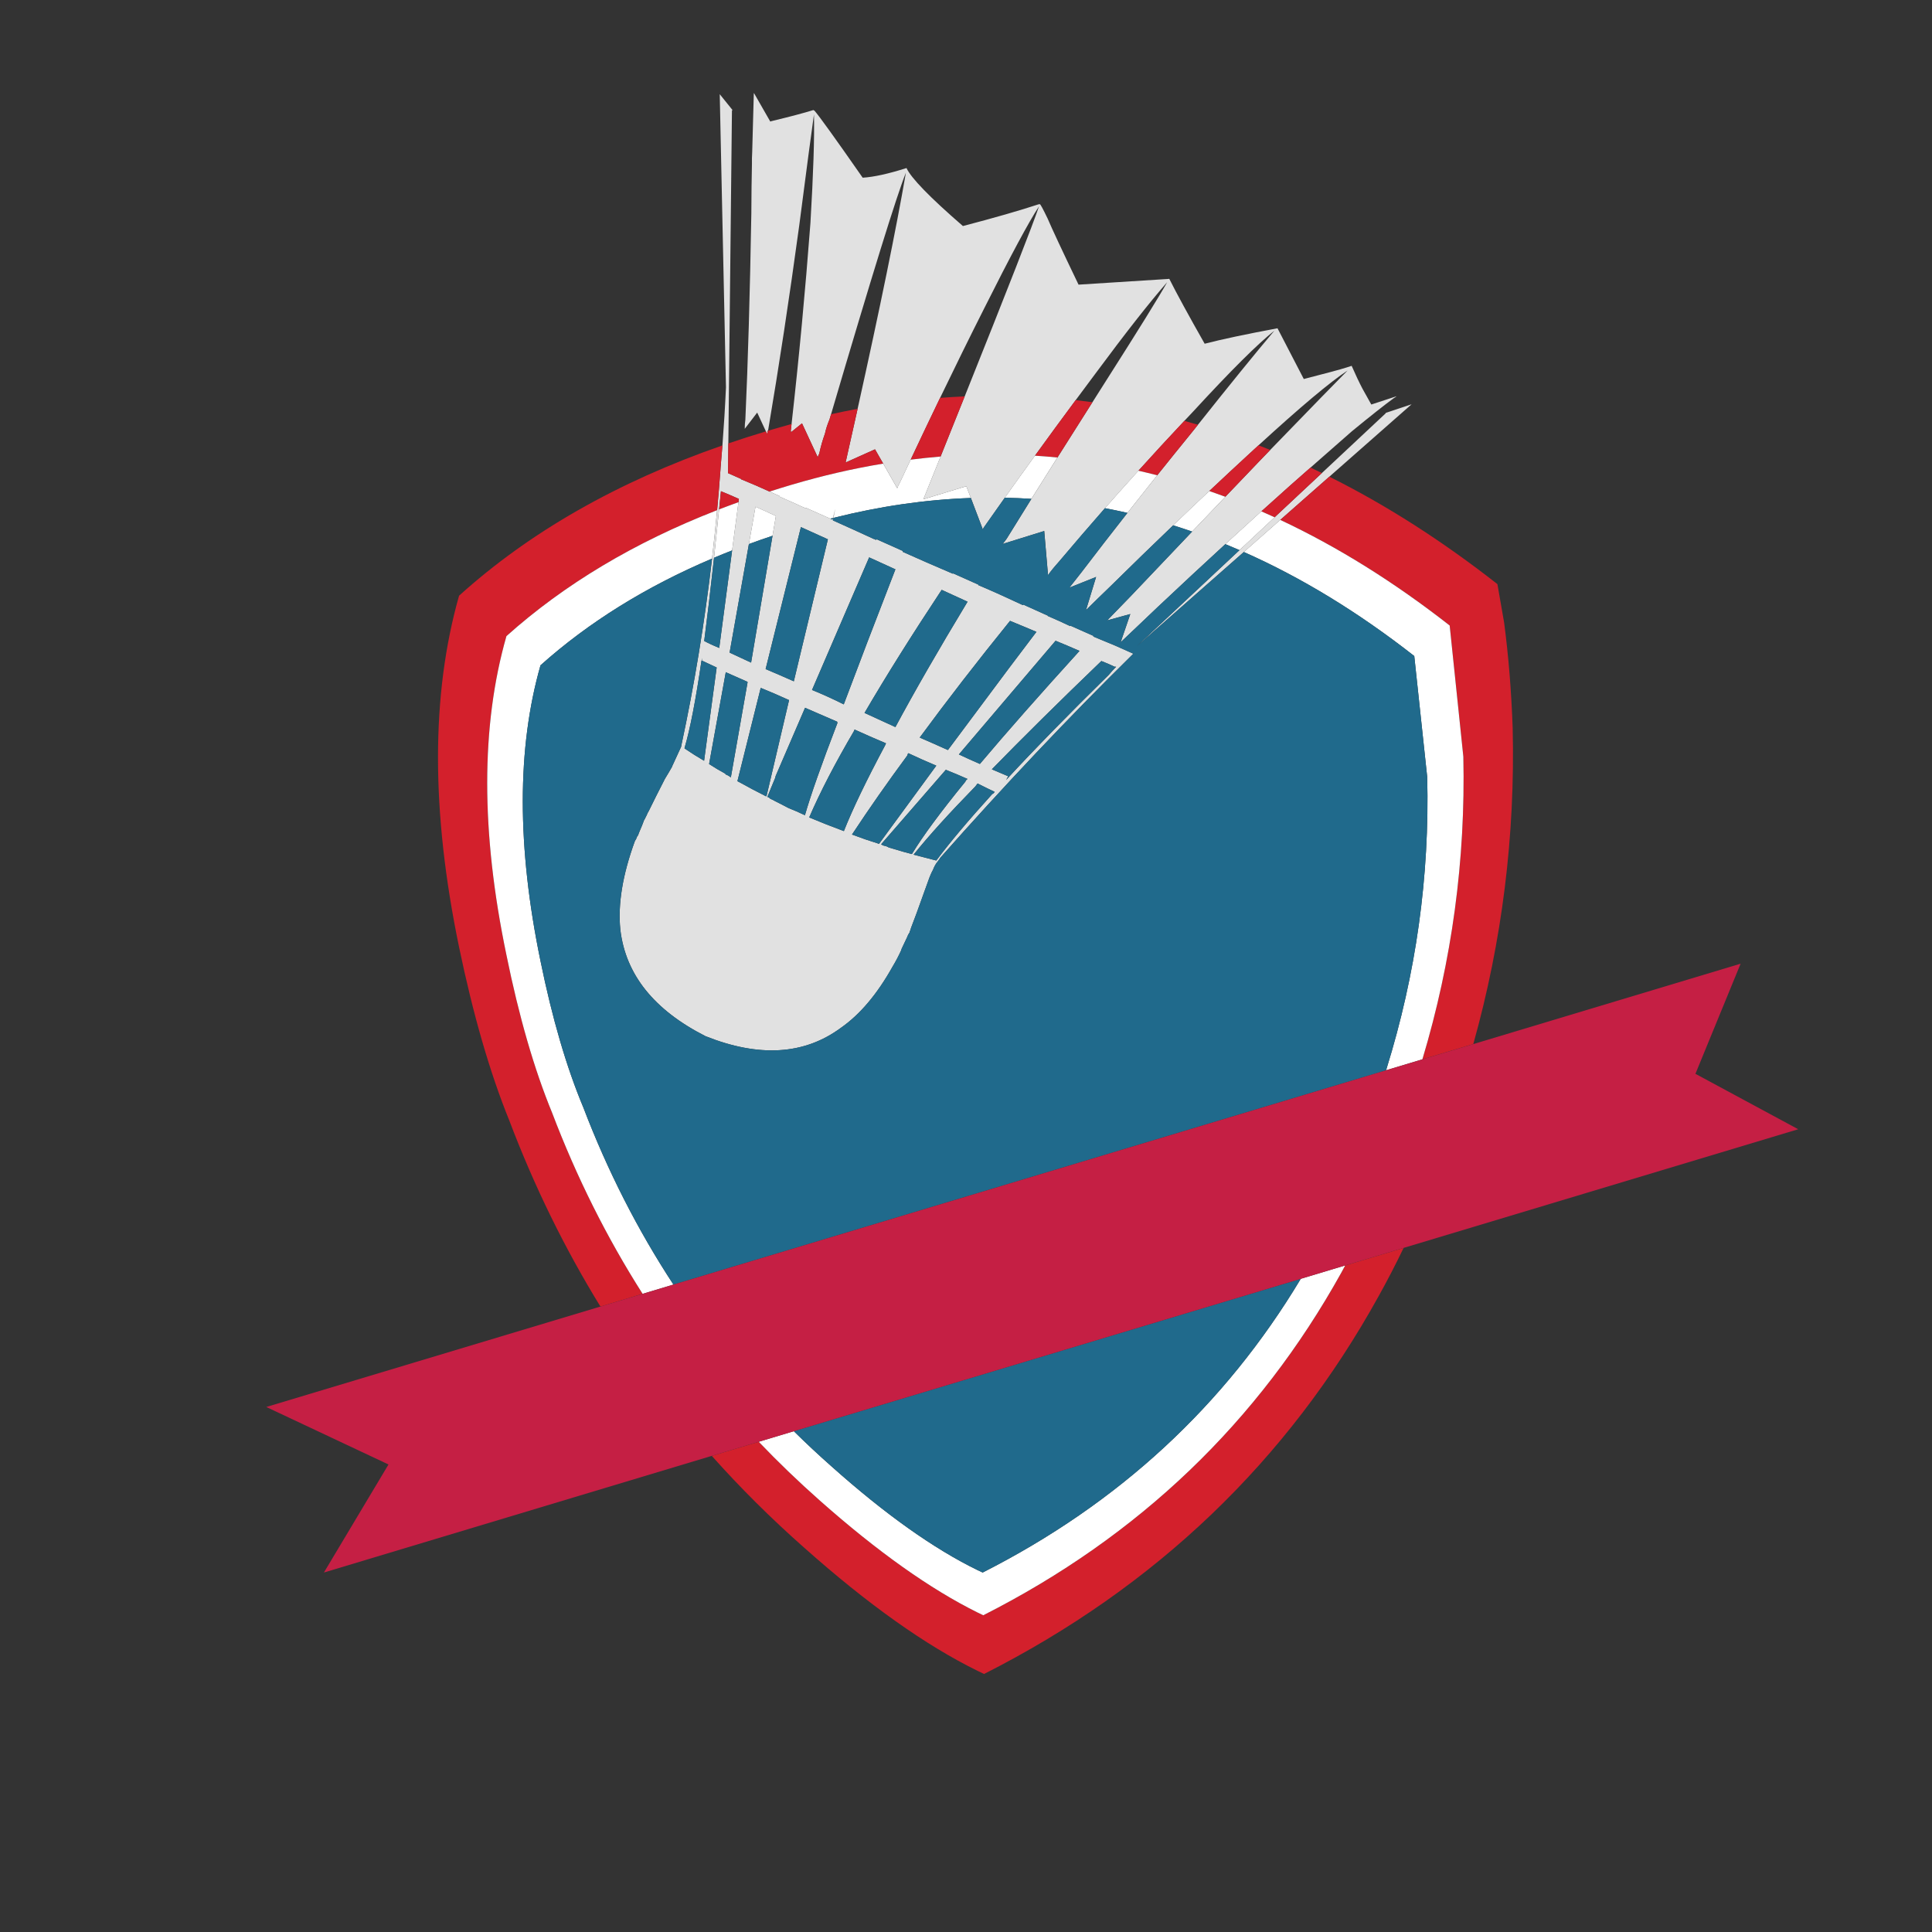 <?xml version="1.0" encoding="utf-8"?>
<!-- Generator: Adobe Illustrator 16.0.0, SVG Export Plug-In . SVG Version: 6.00 Build 0)  -->
<!DOCTYPE svg PUBLIC "-//W3C//DTD SVG 1.1//EN" "http://www.w3.org/Graphics/SVG/1.1/DTD/svg11.dtd">
<svg version="1.1" id="Layer_1" xmlns="http://www.w3.org/2000/svg" xmlns:xlink="http://www.w3.org/1999/xlink" x="0px" y="0px"
	 width="300px" height="300px" viewBox="0 0 300 300" enable-background="new 0 0 300 300" xml:space="preserve">
<rect x="0" y="0" width="300" height="300" fill="#333333" stroke="none"/>
<g>
	<path fill="#E1E1E1" d="M128.933,80.54l0.342,0.151l0.066-0.256l0.351-1.412c-0.093,0.465-0.184,0.929-0.274,1.394
		c-0.023,0.104-0.046,0.208-0.066,0.313c-0.013,0.025-0.019,0.051-0.019,0.076c2.01,0.896,4.139,1.863,6.389,2.9
		c0.063-0.013,0.171,0.037,0.322,0.151l0.057-0.133l4.113,1.839c-0.025,0.038-0.044,0.076-0.057,0.114
		c2.439,1.099,5.043,2.236,7.811,3.412c0.013-0.025,0.025-0.044,0.038-0.057l3.942,1.763c-0.013,0.013-0.025,0.031-0.037,0.057
		c2.226,0.948,4.53,1.984,6.92,3.109c0.024-0.025,0.05-0.051,0.075-0.076l3.828,1.726c-0.012,0.013-0.024,0.025-0.037,0.037
		c1.15,0.493,2.313,1.018,3.488,1.574c0.025-0.025,0.043-0.044,0.058-0.058l3.582,1.593c-0.025,0.025-0.052,0.051-0.075,0.076
		c1.1,0.455,2.243,0.929,3.432,1.422l2.807,1.251c-10.199,10.048-20.189,20.606-29.972,31.678c-0.101,0.177-0.228,0.36-0.379,0.55
		c-0.316,0.367-0.569,0.809-0.758,1.327c-0.24,0.417-0.493,1.005-0.758,1.763c-0.202,0.544-0.449,1.227-0.74,2.048
		c-0.746,2.11-1.384,3.849-1.915,5.213l-0.114,0.38c-0.038,0.088-0.076,0.164-0.114,0.228l0.038,0.037
		c-0.202,0.291-0.341,0.557-0.417,0.797c-0.291,0.606-0.575,1.207-0.853,1.801c-0.025,0.102-0.05,0.184-0.076,0.246
		c-0.404,0.885-0.84,1.713-1.308,2.483c-2.389,4.284-5.068,7.462-8.038,9.536c-5.675,4.195-12.683,4.632-21.024,1.308
		c-8.013-4.068-12.424-9.586-13.233-16.549c-0.404-3.931,0.348-8.512,2.256-13.744l0.208-0.36c0.051-0.126,0.095-0.233,0.133-0.322
		c-0.013-0.025,0.038-0.095,0.151-0.208c0.063-0.202,0.139-0.404,0.228-0.607c0.266-0.594,0.512-1.206,0.74-1.838l0.019,0.019
		l0.341-0.683c0.063-0.113,0.102-0.208,0.114-0.284c0.063-0.126,0.139-0.259,0.228-0.398c0.682-1.402,1.517-3.064,2.502-4.985
		c0.404-0.657,0.777-1.289,1.118-1.896c0.013-0.089,0.044-0.171,0.095-0.247l1.29-2.806c0.025-0.051,0.038-0.113,0.038-0.189
		c2.03-9.429,3.623-19.115,4.778-29.062c0.288-2.49,0.551-4.995,0.786-7.517c0.192-2.084,0.366-4.179,0.521-6.285
		c0-0.113,0.007-0.221,0.019-0.322c0.103-1.145,0.197-2.295,0.285-3.45c0.229-2.98,0.413-5.988,0.549-9.023l-0.967-45.517
		l1.972,2.445l-0.076,0.113l-0.559,51.669l-0.047,4.616l2.047,0.91l-0.019,0.075c0.114-0.013,0.158-0.006,0.133,0.02
		c0.164,0.075,0.347,0.151,0.549,0.228c0.569,0.253,1.138,0.493,1.706,0.72c0.089,0.038,0.177,0.076,0.266,0.114l0.019,0.019
		l0.038,0.058l0.019-0.038l1.697,0.758l1.564,0.702l-0.019,0.075c0.19,0.076,0.354,0.151,0.493,0.228
		c1.023,0.442,2.111,0.929,3.261,1.46c0.088,0.013,0.189,0.069,0.303,0.17l0.038-0.113L128.933,80.54z M133.17,63.479
		c3.487-15.698,5.986-27.92,7.498-36.664c-1.41,3.481-5.284,15.984-11.621,37.507c-0.083,0.274-0.166,0.549-0.247,0.825
		c-0.316,0.745-0.55,1.473-0.701,2.18c-0.367,1.012-0.664,2.054-0.892,3.128c-0.101,0.152-0.177,0.335-0.227,0.55l-2.446-5.27
		l-1.687,1.364l-0.057-0.17c0.041-0.363,0.082-0.727,0.123-1.091c1.16-10.309,2.136-20.707,2.929-31.194
		c0.455-7.696,0.638-13.32,0.55-16.872c-0.354,2.465-1.118,8.228-2.294,17.289c-1.542,11.312-3.147,21.877-4.815,31.697
		c-0.032,0.038-0.057,0.086-0.076,0.143c-0.013,0.058-0.019,0.124-0.019,0.198c-0.013,0.013-0.038,0.102-0.076,0.266l-0.18-0.379
		l-1.355-2.92l-1.934,2.521c0-0.518,0.032-0.985,0.095-1.402c0.405-8.872,0.714-19.546,0.929-32.02
		c0.013-2.882,0.044-5.46,0.095-7.734c-0.013-0.582,0-1.176,0.038-1.782c0.14-4.929,0.222-7.937,0.247-9.023
		c0-0.089,0.006-0.152,0.019-0.19l2.541,4.437c0.05-0.025,0.107-0.044,0.17-0.057c2.932-0.708,5.106-1.283,6.521-1.726l0.17,0.095
		c0.683,0.759,3.179,4.228,7.488,10.408c1.719-0.102,3.988-0.601,6.806-1.498c0.708,1.555,3.627,4.557,8.759,9.005
		c4.879-1.276,8.815-2.407,11.811-3.394l0.076,0.02l0.02,0.037c-0.014-0.025-0.008-0.051,0.018-0.075
		c0.089-0.025,0.5,0.727,1.232,2.256c0.684,1.604,2.281,5.023,4.797,10.256l14.047-0.891V43.25l0.058,0.076
		c1.149,2.288,2.978,5.637,5.479,10.048c2.629-0.683,6.414-1.485,11.354-2.408l-0.037,0.02l4.076,7.867
		c3.463-0.885,5.687-1.485,6.672-1.801l0.759-0.247c0.606,1.391,1.17,2.578,1.688,3.564c0.443,0.783,0.898,1.599,1.365,2.445
		l3.924-1.289c-0.088,0.089-0.232,0.189-0.437,0.304c-1.377,0.998-3.545,2.711-6.502,5.137c-1.844,1.61-3.985,3.49-6.427,5.641
		c-0.986,0.867-2.021,1.78-3.107,2.739c-1.494,1.33-3.002,2.683-4.521,4.057c-1.844,1.664-3.707,3.361-5.594,5.09
		c-3.44,3.157-6.951,6.421-10.53,9.792c-1.857,1.782-3.767,3.596-5.726,5.44l1.498-4.379l-3.582,0.985
		c1.25-1.276,2.502-2.565,3.752-3.867c2.928-3.086,6.071-6.395,9.433-9.924c1.665-1.745,3.384-3.547,5.155-5.403
		c1.74-1.819,3.531-3.693,5.375-5.621c0.547-0.565,1.078-1.115,1.593-1.649c6.548-6.763,10.555-10.876,12.019-12.341
		c-2.703,1.774-7.316,5.648-13.838,11.621c-0.396,0.365-0.801,0.738-1.214,1.118c-2.135,1.966-4.276,3.959-6.427,5.981
		c-1.865,1.754-3.734,3.529-5.611,5.327c-3.213,3.075-6.441,6.212-9.688,9.412c-1.326,1.276-2.609,2.527-3.849,3.754l1.573-5.157
		l-4.15,1.669c0.58-0.746,1.207-1.542,1.877-2.389c2.301-3.021,4.68-6.096,7.137-9.223c1.512-1.925,3.054-3.872,4.625-5.839
		c1.842-2.302,3.722-4.631,5.641-6.986c0.229-0.289,0.457-0.577,0.684-0.862c4.949-6.232,8.904-11.102,11.866-14.606
		c-2.604,2.06-6.806,6.243-12.606,12.55c-0.459,0.484-0.918,0.972-1.375,1.459c-2.389,2.54-4.766,5.118-7.127,7.735
		c-1.738,1.918-3.471,3.858-5.194,5.819c-2.403,2.742-4.795,5.522-7.175,8.342c-0.62,0.683-1.176,1.365-1.67,2.047l-0.588-6.844
		l-6.463,2.01c0.238-0.278,0.453-0.556,0.644-0.834c1.058-1.717,2.334-3.773,3.83-6.171c1.204-1.921,2.551-4.061,4.038-6.417
		c1.643-2.599,3.455-5.461,5.439-8.588c0.709-1.122,1.443-2.278,2.199-3.469c4.967-7.798,8.102-12.854,9.402-15.166
		c-2.754,3.146-6.488,7.905-11.203,14.274c-1.008,1.347-2.01,2.692-3.004,4.038c-2.139,2.881-4.246,5.757-6.322,8.626
		c-1.578,2.18-3.141,4.357-4.684,6.531c-1.107,1.559-2.207,3.116-3.299,4.673c-0.051,0.151-0.088,0.233-0.113,0.246l-1.857-4.882
		l-0.702-1.829l-6.673,2.028c0.925-2.296,1.816-4.508,2.673-6.635c1.333-3.32,2.581-6.432,3.744-9.337
		c6.745-16.844,10.591-26.68,11.536-29.507c-1.593,2.427-4.424,7.696-8.493,15.811c-2.249,4.456-4.536,9.098-6.863,13.924
		c-1.507,3.121-3.03,6.319-4.568,9.593c-0.568,1.198-1.137,2.408-1.707,3.63c-0.152,0.253-0.278,0.524-0.379,0.815l-2.18-3.829
		l-1.27-2.219l-4.569,2.048C131.956,68.938,132.578,66.157,133.17,63.479z M193.143,85.715l-16.625,14.636l15.951-14.929l5.451-5.1
		l7.346-6.872l9.924-9.29l-0.037-0.037l4.039-1.347l-12.77,11.242l-7.621,6.711L193.143,85.715z M113.682,85.469l0.986-7.488
		l0.066-0.512c-1.049-0.468-1.978-0.866-2.787-1.194c-0.095,0.955-0.19,1.896-0.284,2.824c-0.268,2.624-0.53,5.127-0.787,7.508
		c-0.526,4.801-1.035,9.11-1.526,12.929c0.682,0.366,1.459,0.727,2.332,1.081L113.682,85.469z M112.668,104.369l0.019,0.076
		l-2.578,14.18l0.038,0.038c0.771,0.506,1.567,0.979,2.389,1.422c0.102,0.076,0.164,0.14,0.189,0.189
		c0.253,0.089,0.5,0.228,0.739,0.417l0.019,0.038l2.597-14.768l-0.019-0.095C114.81,105.311,113.679,104.812,112.668,104.369z
		 M111.284,103.649c-0.859-0.404-1.63-0.765-2.313-1.081l0.114-0.36c-0.063,0.114-0.12,0.266-0.171,0.455
		c-0.884,6.066-1.756,10.56-2.616,13.479v0.076c0.986,0.67,1.997,1.309,3.033,1.915L111.284,103.649z M139.038,88.407
		c-1.403-0.632-2.761-1.251-4.076-1.858l-8.872,20.589c1.592,0.644,3.235,1.39,4.929,2.236
		C133.18,103.611,135.853,96.622,139.038,88.407z M116.289,84.483l-2.995,16.853c1.049,0.493,2.161,1.012,3.337,1.555l3.327-19.696
		l0.521-3.071c-1.163-0.544-2.218-1.024-3.166-1.441L116.289,84.483z M122.526,108.711c-1.555-0.708-3.021-1.34-4.398-1.896
		l-0.019,0.057l-3.602,14.427c0.177,0.088,0.366,0.189,0.568,0.303c1.15,0.645,2.357,1.283,3.621,1.915
		c0.088,0.076,0.196,0.12,0.322,0.133L122.526,108.711z M128.554,83.743c-1.479-0.669-2.875-1.301-4.189-1.896l-5.479,22.048
		c1.378,0.581,2.837,1.213,4.379,1.896L128.554,83.743z M163.91,99.497l-15.015,17.649c1.037,0.493,2.123,0.986,3.261,1.479
		c4.158-4.929,9.314-10.78,15.47-17.554C166.387,100.527,165.148,100.003,163.91,99.497z M160.934,98.113
		c-1.365-0.581-2.729-1.15-4.095-1.706c-5.106,6.307-9.782,12.348-14.028,18.123c1.44,0.62,2.9,1.265,4.379,1.935l5.46-7.318
		C155.139,105.785,157.9,102.107,160.934,98.113z M150.242,93.431c-1.365-0.619-2.705-1.231-4.019-1.839
		c-4.689,7.09-8.683,13.46-11.981,19.109c1.517,0.683,3.116,1.416,4.796,2.199C142.021,107.34,145.755,100.85,150.242,93.431z
		 M172.176,104.786c0.354-0.43,0.732-0.847,1.137-1.251c-0.051-0.013-0.125-0.013-0.227,0c-0.684-0.328-1.371-0.625-2.066-0.891
		c-6.636,6.382-12.304,11.987-17.006,16.815c0.898,0.379,1.744,0.739,2.541,1.08l-0.322,0.569
		C160.542,116.433,165.855,110.992,172.176,104.786z M149.9,121.374c0.051-0.164,0.164-0.303,0.341-0.417
		c-1.125-0.505-2.25-0.979-3.375-1.422L136.82,131.1c0.139,0.101,0.272,0.171,0.398,0.208c0.341,0.063,0.601,0.158,0.777,0.285
		l2.313,0.682c0.443,0.127,0.873,0.24,1.29,0.342C143.303,129.811,146.071,126.063,149.9,121.374z M154.07,123.308
		c0.203-0.101,0.322-0.221,0.361-0.36c-0.834-0.392-1.714-0.821-2.636-1.289c-0.127,0.165-0.239,0.316-0.342,0.455
		c-4.095,4.196-7.292,7.729-9.593,10.598c1.087,0.278,2.263,0.581,3.526,0.91C147.461,130.841,150.355,127.402,154.07,123.308z
		 M140.896,117.299c-3.097,4.195-5.953,8.277-8.569,12.246l-0.038,0.038c1.365,0.518,2.761,0.998,4.189,1.44l0.038-0.019
		l8.873-12.114c-1.441-0.606-2.888-1.251-4.341-1.934C140.958,117.046,140.908,117.159,140.896,117.299z M132.611,113.507
		c-2.945,5.018-5.264,9.491-6.958,13.422c1.744,0.733,3.539,1.441,5.384,2.123c1.339-3.387,3.469-7.816,6.388-13.289
		c0.063-0.126,0.114-0.24,0.152-0.341c-1.706-0.721-3.337-1.435-4.891-2.143C132.687,113.343,132.662,113.418,132.611,113.507z
		 M130.033,112.274l-0.038-0.208c-1.744-0.746-3.406-1.466-4.986-2.161l-4.569,10.597c-0.013,0.089-0.031,0.177-0.057,0.266
		l-1.232,2.977c0.076,0.013,0.17,0.051,0.284,0.113l0.076,0.095c0.038,0.013,0.095,0.051,0.17,0.114
		c0.228,0.088,0.455,0.202,0.683,0.341c0.645,0.316,1.346,0.677,2.104,1.081c0.367,0.139,0.765,0.303,1.194,0.492
		c0.48,0.216,0.922,0.418,1.327,0.607C125.862,123.529,127.543,118.758,130.033,112.274z"/>
	<path fill="#D3202C" d="M118.933,66.985l0.18,0.379c0.038-0.164,0.063-0.253,0.076-0.266c0-0.074,0.006-0.141,0.019-0.198
		c0.272-0.079,0.544-0.158,0.815-0.237c0.965-0.286,1.929-0.562,2.891-0.825c-0.041,0.364-0.082,0.728-0.123,1.091l0.057,0.17
		l1.687-1.364l2.446,5.27c0.05-0.215,0.126-0.397,0.227-0.55c0.228-1.074,0.525-2.116,0.892-3.128
		c0.151-0.707,0.385-1.435,0.701-2.18c0.081-0.276,0.163-0.551,0.247-0.825c1.378-0.306,2.752-0.587,4.123-0.843
		c-0.593,2.679-1.215,5.459-1.868,8.341l4.569-2.048l1.27,2.219c-4.703,0.777-9.436,1.871-14.199,3.279
		c-1.162,0.344-2.309,0.697-3.441,1.062l-1.697-0.758l-0.019,0.038l-0.038-0.058l-0.019-0.019c-0.088-0.038-0.177-0.076-0.266-0.114
		c-0.568-0.227-1.137-0.467-1.706-0.72c-0.202-0.076-0.385-0.152-0.549-0.228c0.025-0.025-0.02-0.032-0.133-0.02l0.019-0.075
		l-2.047-0.91l0.047-4.616C115.006,68.201,116.953,67.579,118.933,66.985z M205.266,73.45l-7.346,6.872
		c-0.686-0.314-1.371-0.621-2.057-0.92c1.521-1.374,3.027-2.727,4.521-4.057c1.087-0.959,2.122-1.872,3.108-2.739
		C204.086,72.881,204.677,73.162,205.266,73.45z M228.773,162.123l-7.905,2.37c4.591-15.289,6.712-30.951,6.36-46.986l-2.123-20.379
		c-8.633-6.753-17.4-12.219-26.306-16.398l7.621-6.711c8.822,4.402,17.521,9.963,26.097,16.683l1.043,5.972
		c0.682,5.182,1.123,10.635,1.326,16.36C235.288,129.778,233.25,146.143,228.773,162.123z M110.525,226.066l7.29-2.188
		c3.014,3.155,6.184,6.201,9.507,9.138c8.961,7.938,17.113,13.726,24.456,17.364c0.304,0.151,0.606,0.297,0.91,0.437
		c24.164-12.246,42.699-29.983,55.603-53.213c0.203-0.371,0.401-0.739,0.599-1.109l9.062-2.721
		c-1.211,2.522-2.509,5.031-3.896,7.525c-14.144,25.567-34.561,45.113-61.252,58.637c-0.342-0.164-0.683-0.328-1.023-0.494
		c-8.076-3.967-17.049-10.344-26.92-19.127C119.749,235.802,114.971,231.053,110.525,226.066z M99.786,200.91l-6.55,1.972
		c-5.552-9.026-10.266-18.646-14.142-28.862c-3.021-7.443-5.624-16.43-7.811-26.958c-4.36-21.03-4.36-39.217,0-54.56
		c10.941-9.881,24.572-17.66,40.892-23.337c-0.087,1.155-0.182,2.306-0.285,3.45c-0.012,0.102-0.019,0.209-0.019,0.322
		c-0.156,2.106-0.33,4.201-0.521,6.285c-12.833,4.994-23.737,11.513-32.711,19.555c-3.981,13.927-3.981,30.433,0,49.517
		c1.946,9.567,4.31,17.731,7.09,24.493C89.532,182.79,94.218,192.165,99.786,200.91z M111.663,79.099
		c0.094-0.928,0.189-1.869,0.284-2.824c0.809,0.328,1.738,0.727,2.787,1.194l-0.066,0.512
		C113.655,78.343,112.653,78.716,111.663,79.099z M146.052,70.891c-1.546,0.127-3.095,0.288-4.645,0.483
		c1.538-3.273,3.061-6.472,4.568-9.593c1.275-0.097,2.549-0.172,3.82-0.228C148.633,64.459,147.385,67.57,146.052,70.891z
		 M167.029,62.132c0.867,0.098,1.736,0.205,2.604,0.322c-1.983,3.127-3.798,5.989-5.44,8.588c-1.158-0.116-2.32-0.211-3.486-0.284
		C162.783,67.889,164.891,65.013,167.029,62.132z M186.016,65.952c-0.227,0.285-0.453,0.573-0.684,0.862
		c-1.919,2.355-3.799,4.685-5.641,6.986c-0.971-0.252-1.943-0.489-2.918-0.711c2.36-2.617,4.738-5.195,7.127-7.735
		C184.605,65.547,185.311,65.746,186.016,65.952z M195.418,69.146c0.607,0.235,1.214,0.476,1.818,0.72
		c-0.514,0.534-1.045,1.084-1.592,1.649c-1.845,1.928-3.636,3.802-5.375,5.621c-0.83-0.307-1.66-0.604-2.492-0.891
		c2.149-2.022,4.291-4.016,6.427-5.981C194.617,69.885,195.021,69.512,195.418,69.146z M227.398,166.645l0.047-0.019v0.01
		L227.398,166.645z M219.834,168.313c-0.01-0.022-0.021-0.043-0.037-0.058v-0.009C219.813,168.268,219.824,168.289,219.834,168.313z
		 M220.166,188.91l-0.407,0.123l0.407-0.133V188.91z"/>
	<path fill="#FFFFFF" d="M110.876,86.606c0.257-2.381,0.519-4.884,0.787-7.508c0.99-0.383,1.992-0.756,3.005-1.118l-0.986,7.488
		C112.734,85.838,111.799,86.218,110.876,86.606z M110.564,86.739c-10.295,4.373-19.173,9.896-26.635,16.568
		c-3.666,12.866-3.666,28.171,0,45.915c1.82,8.922,4.038,16.506,6.654,22.749c3.749,9.82,8.413,18.985,13.99,27.498l-4.787,1.44
		c-5.568-8.745-10.254-18.12-14.057-28.123c-2.781-6.763-5.144-14.927-7.09-24.493c-3.981-19.084-3.981-35.59,0-49.517
		c8.974-8.042,19.877-14.561,32.711-19.555C111.115,81.744,110.852,84.249,110.564,86.739z M141.408,71.374
		c1.55-0.195,3.098-0.356,4.645-0.483c-0.857,2.127-1.748,4.339-2.673,6.635l6.673-2.028l0.702,1.829
		c-7.031,0.249-14.143,1.279-21.337,3.091c0.09-0.465,0.182-0.929,0.274-1.394l-0.351,1.412c-0.137,0.035-0.272,0.069-0.408,0.104
		l-3.792-1.688l-0.038,0.113c-0.114-0.101-0.215-0.157-0.303-0.17c-1.15-0.531-2.237-1.018-3.261-1.46
		c-0.139-0.076-0.303-0.151-0.493-0.228l0.019-0.075l-1.564-0.702c1.132-0.364,2.279-0.718,3.441-1.062
		c4.763-1.408,9.497-2.502,14.199-3.279l2.18,3.829c0.101-0.291,0.227-0.563,0.379-0.815
		C140.271,73.782,140.839,72.572,141.408,71.374z M156.023,77.289c1.543-2.174,3.104-4.352,4.684-6.531
		c1.166,0.073,2.328,0.168,3.486,0.284c-1.486,2.356-2.832,4.496-4.037,6.417C158.783,77.373,157.406,77.316,156.023,77.289z
		 M175.066,79.64c-1.162-0.265-2.324-0.508-3.488-0.73c1.725-1.961,3.456-3.901,5.195-5.819c0.975,0.222,1.947,0.459,2.918,0.711
		C178.12,75.768,176.578,77.715,175.066,79.64z M185.113,82.54c-0.98-0.338-1.963-0.66-2.947-0.967
		c1.877-1.798,3.746-3.573,5.611-5.327c0.832,0.287,1.662,0.584,2.492,0.891C188.498,78.993,186.779,80.795,185.113,82.54z
		 M192.469,85.422c-0.73-0.32-1.465-0.63-2.197-0.93c1.886-1.729,3.748-3.426,5.592-5.09c0.687,0.299,1.373,0.605,2.058,0.92
		L192.469,85.422z M119.957,83.194c-1.242,0.414-2.464,0.844-3.668,1.289l1.024-5.802c0.948,0.417,2.003,0.897,3.166,1.441
		L119.957,83.194z M220.868,164.493l-5.632,1.696l0.049-0.189c4.6-14.787,6.711-29.902,6.332-45.346l-2.01-18.787
		c-8.672-6.791-17.493-12.175-26.465-16.152l5.657-4.985c8.904,4.18,17.673,9.646,26.306,16.398l2.123,20.379
		C227.58,133.542,225.459,149.204,220.868,164.493z M224.139,166.531l0.984-0.305c0.141-0.037,0.266-0.019,0.38,0.058
		c0.14,0.063,0.228,0.165,0.267,0.304c0.037,0.114,0.019,0.24-0.059,0.379c-0.05,0.141-0.145,0.229-0.283,0.266l-0.986,0.305
		c-0.127,0.037-0.266,0.02-0.416-0.059c-0.114-0.074-0.189-0.17-0.229-0.283c-0.038-0.139-0.031-0.271,0.02-0.397
		C223.904,166.657,224.012,166.568,224.139,166.531z M194.223,176.086c-0.037-0.141-0.024-0.271,0.039-0.398
		c0.075-0.139,0.176-0.228,0.303-0.266l0.985-0.303c0.14-0.038,0.272-0.014,0.398,0.074c0.126,0.052,0.208,0.146,0.247,0.285
		c0.037,0.113,0.023,0.246-0.039,0.397c-0.063,0.127-0.164,0.209-0.303,0.246l-0.986,0.304c-0.126,0.038-0.26,0.02-0.396-0.057
		C194.344,176.294,194.262,176.199,194.223,176.086z M192.593,176.01c0.14-0.037,0.272-0.013,0.397,0.076
		c0.127,0.05,0.209,0.145,0.246,0.284c0.039,0.112,0.025,0.246-0.037,0.397c-0.063,0.127-0.164,0.209-0.303,0.246l-0.967,0.305
		c-0.141,0.037-0.279,0.019-0.418-0.059c-0.127-0.076-0.209-0.171-0.246-0.283c-0.037-0.14-0.025-0.271,0.037-0.398
		c0.075-0.139,0.184-0.227,0.322-0.266L192.593,176.01z M205.01,173.204c-0.063,0.127-0.158,0.215-0.283,0.267l-0.985,0.283
		c-0.14,0.038-0.271,0.025-0.398-0.038c-0.127-0.088-0.209-0.188-0.245-0.303c-0.039-0.14-0.025-0.267,0.036-0.38
		c0.063-0.151,0.164-0.246,0.304-0.284l0.985-0.284c0.127-0.051,0.254-0.031,0.379,0.057c0.152,0.052,0.247,0.146,0.285,0.285
		C205.123,172.92,205.1,173.053,205.01,173.204z M206.09,172.143c0.076-0.15,0.178-0.246,0.305-0.283l0.984-0.285
		c0.127-0.051,0.254-0.031,0.38,0.058c0.151,0.063,0.247,0.164,0.284,0.304c0.038,0.113,0.014,0.239-0.076,0.379
		c-0.063,0.127-0.158,0.215-0.283,0.266l-0.986,0.285c-0.127,0.037-0.26,0.023-0.397-0.038c-0.127-0.089-0.209-0.188-0.245-0.304
		C206.016,172.383,206.027,172.256,206.09,172.143z M198.906,174.305c0.126,0.051,0.207,0.146,0.246,0.283
		c0.037,0.114,0.024,0.247-0.038,0.398c-0.063,0.125-0.158,0.207-0.284,0.246l-1.006,0.304c-0.125,0.037-0.258,0.019-0.396-0.058
		c-0.127-0.076-0.209-0.17-0.248-0.285c-0.037-0.139-0.023-0.271,0.039-0.396c0.076-0.14,0.178-0.229,0.303-0.266l1.006-0.305
		C198.652,174.189,198.779,174.215,198.906,174.305z M201.484,173.337c0.113-0.038,0.238-0.013,0.379,0.076
		c0.125,0.05,0.207,0.146,0.246,0.284c0.037,0.113,0.024,0.246-0.039,0.396c-0.074,0.127-0.17,0.209-0.283,0.247l-1.005,0.304
		c-0.14,0.037-0.272,0.024-0.397-0.039c-0.127-0.088-0.209-0.188-0.246-0.303c-0.039-0.139-0.025-0.266,0.037-0.379
		c0.063-0.152,0.164-0.247,0.303-0.285L201.484,173.337z M187.057,177.85c0.141,0.063,0.229,0.164,0.267,0.303
		c0.038,0.113,0.02,0.24-0.058,0.38c-0.051,0.139-0.146,0.228-0.283,0.266l-0.985,0.284c-0.127,0.051-0.261,0.038-0.397-0.038
		c-0.113-0.089-0.189-0.188-0.229-0.303c-0.038-0.14-0.032-0.267,0.02-0.38c0.075-0.139,0.178-0.233,0.303-0.284l0.986-0.284
		C186.816,177.754,186.943,177.773,187.057,177.85z M189.635,176.9c0.141-0.037,0.266-0.02,0.381,0.058
		c0.139,0.063,0.228,0.164,0.266,0.303c0.037,0.114,0.019,0.24-0.059,0.38c-0.05,0.139-0.145,0.229-0.283,0.266l-0.967,0.304
		c-0.141,0.038-0.279,0.019-0.418-0.058c-0.113-0.088-0.188-0.188-0.228-0.303c-0.038-0.14-0.031-0.267,0.019-0.38
		c0.076-0.139,0.184-0.228,0.322-0.266L189.635,176.9z M176.82,180.749l0.984-0.284c0.127-0.038,0.254-0.02,0.381,0.057
		c0.15,0.063,0.246,0.164,0.282,0.305c0.039,0.113,0.015,0.24-0.075,0.379c-0.063,0.139-0.158,0.229-0.283,0.266l-0.986,0.284
		c-0.126,0.038-0.259,0.024-0.396-0.038c-0.127-0.088-0.209-0.189-0.248-0.303c-0.037-0.141-0.024-0.266,0.039-0.38
		C176.593,180.882,176.693,180.787,176.82,180.749z M182.432,179.252c0.076-0.141,0.178-0.234,0.303-0.285l0.986-0.283
		c0.139-0.039,0.266-0.02,0.379,0.058c0.139,0.063,0.229,0.163,0.267,0.303c0.038,0.113,0.019,0.24-0.058,0.379
		c-0.051,0.14-0.146,0.228-0.285,0.267l-0.984,0.283c-0.126,0.051-0.26,0.038-0.396-0.037c-0.115-0.088-0.189-0.189-0.229-0.304
		C182.375,179.492,182.381,179.365,182.432,179.252z M181.408,179.934c0.037,0.114,0.019,0.24-0.059,0.381
		c-0.05,0.139-0.146,0.228-0.283,0.265l-0.986,0.285c-0.125,0.051-0.258,0.038-0.396-0.038c-0.127-0.09-0.209-0.189-0.248-0.305
		c-0.037-0.139-0.023-0.265,0.039-0.379c0.075-0.139,0.178-0.232,0.303-0.283l0.986-0.284c0.139-0.038,0.266-0.021,0.379,0.057
		C181.281,179.693,181.37,179.795,181.408,179.934z M227.92,166.482l-0.475,0.144l-0.047,0.019c-0.14,0.039-0.271,0.021-0.398-0.057
		c-0.125-0.074-0.208-0.171-0.246-0.283c-0.037-0.141-0.025-0.271,0.038-0.398c0.063-0.139,0.164-0.229,0.304-0.266l0.985-0.304
		c0.126-0.038,0.259-0.013,0.397,0.075c0.127,0.051,0.209,0.146,0.246,0.285c0.039,0.113,0.025,0.246-0.037,0.396
		c-0.076,0.127-0.178,0.209-0.304,0.247L227.92,166.482z M221.503,168.408c-0.14,0.05-0.278,0.037-0.417-0.038
		c-0.127-0.076-0.209-0.171-0.246-0.285c-0.038-0.14-0.025-0.271,0.037-0.397c0.076-0.139,0.184-0.232,0.322-0.283l0.967-0.284
		c0.141-0.038,0.266-0.021,0.379,0.057c0.141,0.063,0.229,0.164,0.266,0.304c0.039,0.113,0.021,0.24-0.057,0.379
		c-0.051,0.14-0.145,0.228-0.283,0.267L221.503,168.408z M235.664,163.251c0.063-0.151,0.164-0.246,0.304-0.284l0.985-0.303
		c0.127-0.038,0.253-0.014,0.379,0.075c0.141,0.063,0.229,0.165,0.266,0.304c0.039,0.113,0.021,0.24-0.057,0.379
		c-0.063,0.127-0.158,0.209-0.285,0.247l-0.984,0.304c-0.14,0.037-0.271,0.024-0.397-0.039c-0.127-0.088-0.209-0.188-0.246-0.303
		C235.588,163.491,235.602,163.365,235.664,163.251z M229.712,165.412c-0.038-0.139-0.026-0.271,0.038-0.396
		c0.063-0.14,0.164-0.229,0.303-0.267l0.986-0.304c0.126-0.037,0.258-0.012,0.396,0.076c0.127,0.051,0.209,0.146,0.248,0.283
		c0.037,0.114,0.024,0.246-0.039,0.398c-0.076,0.126-0.177,0.208-0.304,0.246l-0.985,0.304c-0.14,0.038-0.271,0.019-0.397-0.058
		C229.832,165.621,229.75,165.525,229.712,165.412z M232.707,164.124c0.063-0.14,0.164-0.229,0.303-0.267l0.986-0.303
		c0.126-0.039,0.253-0.014,0.379,0.075c0.139,0.05,0.229,0.146,0.266,0.284c0.037,0.113,0.021,0.246-0.057,0.398
		c-0.063,0.125-0.158,0.207-0.285,0.246l-0.984,0.303c-0.141,0.037-0.271,0.02-0.398-0.058c-0.126-0.075-0.208-0.17-0.246-0.284
		C232.631,164.383,232.645,164.25,232.707,164.124z M237.029,184.352c-0.038-0.127-0.025-0.252,0.037-0.379
		c0.076-0.127,0.178-0.209,0.304-0.246l0.985-0.285c0.14-0.037,0.266-0.031,0.379,0.02c0.14,0.076,0.229,0.178,0.267,0.305
		c0.038,0.139,0.019,0.271-0.058,0.396c-0.051,0.127-0.146,0.209-0.283,0.247l-0.986,0.284c-0.127,0.037-0.26,0.031-0.398-0.021
		C237.148,184.598,237.066,184.49,237.029,184.352z M234.318,185.564c-0.127-0.076-0.209-0.185-0.246-0.322
		c-0.039-0.126-0.025-0.254,0.037-0.379c0.076-0.127,0.178-0.209,0.304-0.247l0.985-0.284c0.127-0.038,0.252-0.031,0.379,0.02
		c0.14,0.075,0.229,0.178,0.266,0.303c0.039,0.141,0.02,0.271-0.057,0.398c-0.063,0.127-0.158,0.208-0.284,0.246l-0.985,0.284
		C234.59,185.621,234.457,185.615,234.318,185.564z M232.441,185.223c0.127-0.05,0.252-0.043,0.379,0.021
		c0.139,0.075,0.229,0.177,0.266,0.304c0.038,0.139,0.02,0.271-0.057,0.396c-0.063,0.115-0.158,0.197-0.284,0.246l-0.986,0.285
		c-0.126,0.039-0.259,0.031-0.397-0.02c-0.127-0.075-0.209-0.184-0.246-0.322c-0.038-0.126-0.025-0.253,0.037-0.379
		c0.076-0.126,0.179-0.208,0.304-0.246L232.441,185.223z M210.716,170.739c0.14,0.063,0.228,0.165,0.267,0.304
		c0.037,0.114,0.019,0.24-0.059,0.379c-0.063,0.127-0.156,0.215-0.283,0.266l-0.986,0.285c-0.125,0.037-0.258,0.024-0.397-0.039
		c-0.125-0.088-0.208-0.188-0.245-0.303c-0.037-0.14-0.025-0.266,0.037-0.379c0.075-0.152,0.178-0.247,0.305-0.285l0.984-0.283
		C210.463,170.632,210.59,170.65,210.716,170.739z M211.967,170.739c-0.037-0.14-0.025-0.265,0.039-0.38
		c0.075-0.15,0.176-0.245,0.303-0.283l0.986-0.284c0.126-0.038,0.252-0.021,0.379,0.058c0.139,0.063,0.227,0.164,0.266,0.303
		c0.037,0.113,0.019,0.24-0.057,0.38c-0.064,0.139-0.158,0.228-0.285,0.266l-0.986,0.284c-0.125,0.037-0.258,0.025-0.396-0.038
		C212.088,170.955,212.006,170.854,211.967,170.739z M216.252,168.9c0.139-0.037,0.266-0.02,0.379,0.058
		c0.139,0.063,0.229,0.164,0.266,0.303c0.037,0.114,0.021,0.24-0.057,0.38c-0.051,0.139-0.146,0.228-0.285,0.266l-0.984,0.285
		c-0.127,0.05-0.26,0.037-0.398-0.039c-0.126-0.088-0.208-0.189-0.246-0.303c-0.037-0.14-0.025-0.267,0.038-0.379
		c0.076-0.14,0.177-0.234,0.304-0.285L216.252,168.9z M219.834,168.313c0.008,0.018,0.014,0.035,0.02,0.058
		c0.039,0.112,0.021,0.239-0.057,0.379c-0.038,0.101-0.102,0.177-0.189,0.228c-0.028,0.017-0.061,0.028-0.096,0.039l-0.984,0.283
		c-0.127,0.051-0.26,0.038-0.397-0.038c-0.127-0.088-0.209-0.188-0.246-0.303c-0.038-0.14-0.026-0.267,0.037-0.379
		c0.076-0.14,0.177-0.233,0.304-0.285l0.985-0.284c0.14-0.037,0.267-0.02,0.379,0.057c0.095,0.043,0.163,0.104,0.209,0.182v0.009
		C219.813,168.271,219.824,168.29,219.834,168.313z M132.289,215.479c0.139,0.076,0.227,0.178,0.266,0.305
		c0.038,0.139,0.019,0.271-0.057,0.396c-0.063,0.114-0.158,0.189-0.285,0.229l-1.005,0.304c-0.113,0.038-0.246,0.031-0.398-0.021
		c-0.126-0.075-0.208-0.184-0.246-0.321c-0.038-0.126-0.025-0.253,0.038-0.379c0.089-0.126,0.19-0.208,0.303-0.246l1.005-0.304
		C132.036,215.402,132.163,215.416,132.289,215.479z M134.867,214.568c0.139-0.051,0.266-0.043,0.379,0.02
		c0.14,0.076,0.228,0.178,0.266,0.305c0.038,0.14,0.019,0.271-0.057,0.397c-0.05,0.112-0.145,0.196-0.284,0.246l-1.004,0.284
		c-0.114,0.037-0.247,0.031-0.398-0.02c-0.126-0.076-0.208-0.184-0.247-0.322c-0.038-0.127-0.025-0.252,0.038-0.379
		c0.088-0.127,0.189-0.209,0.303-0.246L134.867,214.568z M142.431,212.427c0.076-0.112,0.184-0.188,0.322-0.227l0.967-0.304
		c0.139-0.039,0.266-0.025,0.379,0.037c0.152,0.063,0.247,0.158,0.285,0.284c0.038,0.14,0.013,0.278-0.076,0.417
		c-0.051,0.114-0.146,0.189-0.284,0.229l-0.967,0.304c-0.139,0.037-0.278,0.024-0.417-0.038c-0.114-0.076-0.189-0.184-0.227-0.322
		C142.374,212.68,142.38,212.555,142.431,212.427z M139.796,213.07l0.967-0.283c0.139-0.037,0.266-0.031,0.379,0.02
		c0.152,0.075,0.247,0.178,0.284,0.303c0.038,0.141,0.013,0.271-0.076,0.398c-0.05,0.126-0.146,0.209-0.285,0.246l-0.967,0.284
		c-0.139,0.051-0.278,0.045-0.417-0.019c-0.114-0.076-0.19-0.185-0.228-0.322c-0.038-0.127-0.031-0.254,0.02-0.379
		C139.549,213.204,139.657,213.122,139.796,213.07z M137.824,213.68c0.126-0.039,0.253-0.033,0.379,0.019
		c0.139,0.075,0.228,0.177,0.266,0.304c0.038,0.139,0.019,0.271-0.057,0.396c-0.063,0.127-0.158,0.209-0.285,0.248l-1.004,0.283
		c-0.126,0.051-0.259,0.045-0.398-0.02c-0.114-0.075-0.189-0.184-0.228-0.322c-0.038-0.126-0.032-0.252,0.019-0.379
		c0.076-0.113,0.177-0.195,0.304-0.246L137.824,213.68z M125.995,217.225c0.126-0.039,0.252-0.025,0.379,0.037
		c0.139,0.075,0.228,0.178,0.266,0.303c0.038,0.141,0.019,0.271-0.057,0.398c-0.063,0.113-0.158,0.189-0.285,0.229l-0.986,0.303
		c-0.126,0.038-0.259,0.025-0.398-0.037c-0.126-0.063-0.208-0.165-0.247-0.305c-0.038-0.125-0.025-0.258,0.038-0.397
		c0.076-0.112,0.177-0.188,0.303-0.228L125.995,217.225z M127.606,217.262c-0.038-0.127-0.019-0.259,0.057-0.397
		c0.076-0.113,0.177-0.189,0.303-0.229l0.986-0.304c0.126-0.037,0.252-0.023,0.379,0.038c0.139,0.075,0.228,0.178,0.265,0.304
		c0.038,0.139,0.02,0.271-0.057,0.396c-0.063,0.115-0.158,0.19-0.284,0.229l-0.986,0.304c-0.126,0.037-0.259,0.024-0.398-0.039
		C127.733,217.502,127.645,217.4,127.606,217.262z M120.459,219.043c0.126,0.063,0.208,0.158,0.247,0.285
		c0.021,0.086,0.024,0.178,0.009,0.273c-0.01,0.047-0.025,0.094-0.047,0.144c-0.063,0.112-0.158,0.188-0.285,0.228l-0.985,0.303
		c-0.139,0.039-0.272,0.025-0.398-0.036c-0.127-0.063-0.209-0.165-0.247-0.304c-0.038-0.127-0.025-0.26,0.038-0.398
		c0.063-0.113,0.165-0.189,0.304-0.229l0.985-0.303h0.019C120.213,218.968,120.333,218.98,120.459,219.043z M121.957,219.348
		c-0.126-0.063-0.208-0.164-0.247-0.305c-0.038-0.126-0.025-0.259,0.038-0.396c0.063-0.114,0.164-0.189,0.303-0.229l0.986-0.304
		c0.126-0.038,0.253-0.025,0.379,0.038c0.14,0.076,0.228,0.177,0.266,0.304c0.038,0.14,0.019,0.271-0.057,0.397
		c-0.063,0.113-0.158,0.188-0.284,0.228l-0.986,0.304C122.216,219.423,122.083,219.41,121.957,219.348z M114.81,221.109
		c0.038,0.14,0.019,0.277-0.057,0.416c-0.063,0.115-0.165,0.189-0.303,0.229l-0.967,0.304c-0.139,0.037-0.272,0.024-0.398-0.039
		c-0.126-0.074-0.208-0.183-0.246-0.321c-0.039-0.126-0.026-0.253,0.038-0.38c0.063-0.113,0.165-0.188,0.303-0.228l0.967-0.304
		c0.139-0.037,0.271-0.025,0.398,0.038C114.684,220.889,114.772,220.982,114.81,221.109z M117.123,219.896
		c0.126-0.039,0.253-0.025,0.379,0.037c0.126,0.063,0.208,0.158,0.247,0.284c0.038,0.14,0.025,0.278-0.038,0.417
		c-0.063,0.114-0.158,0.189-0.284,0.229l-0.986,0.303c-0.139,0.038-0.271,0.025-0.398-0.037c-0.126-0.076-0.208-0.184-0.246-0.322
		c-0.038-0.127-0.025-0.253,0.038-0.379c0.063-0.113,0.165-0.189,0.304-0.228L117.123,219.896z M124.573,196.465
		c0.139-0.038,0.271-0.013,0.398,0.076c0.126,0.05,0.208,0.146,0.246,0.284c0.038,0.114,0.025,0.245-0.038,0.397
		c-0.063,0.127-0.164,0.209-0.303,0.246l-0.967,0.305c-0.139,0.037-0.272,0.019-0.398-0.059c-0.126-0.088-0.208-0.189-0.247-0.303
		c-0.038-0.141-0.025-0.266,0.038-0.379c0.063-0.141,0.164-0.229,0.303-0.266L124.573,196.465z M127.929,195.648
		c0.126,0.052,0.208,0.146,0.246,0.285c0.038,0.113,0.026,0.246-0.038,0.397c-0.063,0.127-0.165,0.209-0.303,0.247l-0.967,0.303
		c-0.139,0.038-0.272,0.02-0.398-0.057c-0.126-0.088-0.208-0.189-0.246-0.305c-0.038-0.139-0.025-0.265,0.038-0.379
		c0.063-0.139,0.165-0.228,0.303-0.265l0.967-0.304C127.669,195.536,127.803,195.563,127.929,195.648z M115.72,199.139
		c0.139-0.051,0.265-0.031,0.379,0.057c0.139,0.063,0.228,0.164,0.266,0.304c0.038,0.114,0.019,0.24-0.057,0.379
		c-0.05,0.127-0.145,0.215-0.284,0.267l-1.005,0.283c-0.114,0.038-0.247,0.025-0.398-0.037c-0.114-0.089-0.19-0.189-0.228-0.304
		c-0.038-0.14-0.032-0.267,0.019-0.379c0.088-0.151,0.189-0.247,0.303-0.284L115.72,199.139z M121.616,197.355
		c0.139-0.037,0.272-0.013,0.398,0.076c0.139,0.051,0.228,0.146,0.266,0.283c0.038,0.114,0.019,0.247-0.057,0.398
		c-0.063,0.127-0.165,0.207-0.304,0.246l-0.967,0.304c-0.139,0.038-0.278,0.019-0.417-0.058c-0.113-0.088-0.189-0.189-0.228-0.304
		c-0.038-0.139-0.031-0.266,0.019-0.379c0.076-0.139,0.183-0.228,0.322-0.266L121.616,197.355z M119.322,198.607
		c0.038,0.113,0.019,0.24-0.057,0.379c-0.063,0.139-0.158,0.228-0.285,0.266l-0.985,0.303c-0.139,0.038-0.278,0.021-0.417-0.057
		c-0.114-0.088-0.189-0.189-0.228-0.303c-0.038-0.141-0.031-0.266,0.019-0.381c0.076-0.139,0.184-0.228,0.323-0.265l0.985-0.304
		c0.126-0.038,0.253-0.02,0.379,0.057C119.196,198.367,119.284,198.468,119.322,198.607z M135.133,193.471
		c0.076-0.14,0.177-0.229,0.303-0.267l0.985-0.304c0.127-0.037,0.253-0.012,0.379,0.076c0.139,0.063,0.228,0.164,0.265,0.303
		c0.039,0.113,0.019,0.24-0.057,0.38c-0.063,0.127-0.158,0.208-0.284,0.247l-0.986,0.303c-0.126,0.038-0.259,0.02-0.398-0.057
		c-0.14-0.076-0.228-0.172-0.266-0.285C135.038,193.729,135.057,193.598,135.133,193.471z M132.479,194.096l0.986-0.304
		c0.126-0.038,0.253-0.013,0.379,0.075c0.139,0.051,0.228,0.146,0.266,0.285c0.038,0.113,0.019,0.246-0.057,0.397
		c-0.063,0.126-0.158,0.208-0.284,0.246l-0.986,0.304c-0.139,0.037-0.271,0.02-0.398-0.058c-0.126-0.075-0.208-0.171-0.247-0.284
		c-0.038-0.139-0.025-0.271,0.038-0.398C132.238,194.223,132.339,194.133,132.479,194.096z M130.507,194.684
		c0.126-0.037,0.253-0.014,0.379,0.075c0.126,0.052,0.208,0.146,0.247,0.284c0.038,0.114,0.025,0.246-0.038,0.398
		c-0.063,0.125-0.158,0.207-0.285,0.246l-0.985,0.304c-0.14,0.038-0.272,0.019-0.398-0.058c-0.126-0.076-0.208-0.17-0.247-0.285
		c-0.038-0.139-0.025-0.271,0.038-0.396c0.063-0.139,0.164-0.229,0.304-0.266L130.507,194.684z M139.758,192.086
		c0.139,0.063,0.228,0.164,0.265,0.305c0.038,0.112,0.019,0.238-0.057,0.379c-0.063,0.125-0.158,0.207-0.284,0.246l-0.986,0.303
		c-0.126,0.039-0.259,0.02-0.398-0.058c-0.139-0.075-0.228-0.17-0.266-0.284c-0.038-0.139-0.019-0.271,0.057-0.396
		c0.076-0.141,0.177-0.229,0.303-0.266l0.986-0.305C139.505,191.973,139.632,191.997,139.758,192.086z M140.991,192.086
		c-0.038-0.141-0.026-0.266,0.038-0.379c0.088-0.152,0.189-0.247,0.303-0.284l1.005-0.304c0.126-0.038,0.253-0.014,0.379,0.074
		c0.139,0.063,0.227,0.166,0.265,0.305c0.038,0.113,0.019,0.24-0.057,0.379c-0.063,0.127-0.158,0.209-0.285,0.247l-1.005,0.303
		c-0.114,0.038-0.246,0.025-0.398-0.036C141.11,192.301,141.028,192.199,140.991,192.086z M164.441,205.659
		c0.113-0.025,0.238-0.013,0.379,0.038c0.139,0.076,0.227,0.177,0.266,0.303c0.037,0.141,0.02,0.271-0.059,0.398
		c-0.074,0.127-0.17,0.201-0.283,0.228l-1.004,0.304c-0.127,0.038-0.26,0.031-0.398-0.02c-0.127-0.075-0.209-0.184-0.246-0.321
		c-0.039-0.127-0.025-0.253,0.037-0.38c0.076-0.126,0.178-0.209,0.303-0.246L164.441,205.659z M167.986,205.508
		c-0.063,0.126-0.158,0.202-0.285,0.229l-1.004,0.304c-0.127,0.037-0.26,0.03-0.398-0.021c-0.127-0.076-0.209-0.183-0.246-0.321
		c-0.037-0.126-0.025-0.253,0.037-0.38c0.076-0.127,0.178-0.209,0.305-0.245l1.004-0.304c0.127-0.025,0.252-0.014,0.379,0.037
		c0.14,0.075,0.229,0.178,0.267,0.303C168.08,205.249,168.063,205.382,167.986,205.508z M148.327,211.023
		c-0.038-0.127-0.025-0.252,0.038-0.379c0.063-0.113,0.165-0.189,0.304-0.228l0.967-0.304c0.139-0.038,0.271-0.025,0.398,0.037
		c0.126,0.063,0.208,0.158,0.247,0.285c0.038,0.14,0.025,0.277-0.038,0.416c-0.063,0.114-0.164,0.19-0.303,0.229l-0.967,0.304
		c-0.139,0.038-0.272,0.025-0.398-0.038C148.447,211.271,148.365,211.163,148.327,211.023z M147.076,211.044
		c0.126,0.063,0.208,0.157,0.247,0.284c0.038,0.139,0.025,0.277-0.038,0.417c-0.063,0.112-0.164,0.188-0.303,0.228l-0.967,0.303
		c-0.139,0.039-0.278,0.025-0.417-0.037c-0.114-0.075-0.19-0.184-0.228-0.322c-0.038-0.126-0.031-0.253,0.019-0.379
		c0.076-0.113,0.183-0.189,0.322-0.229l0.967-0.304C146.817,210.968,146.95,210.98,147.076,211.044z M153.199,209.963
		c-0.063,0.113-0.158,0.189-0.285,0.229l-0.984,0.303c-0.141,0.038-0.271,0.025-0.397-0.038c-0.128-0.075-0.209-0.183-0.247-0.321
		c-0.038-0.127-0.023-0.253,0.038-0.38c0.063-0.112,0.163-0.188,0.303-0.228l0.985-0.303c0.127-0.039,0.254-0.025,0.38,0.037
		c0.127,0.063,0.209,0.158,0.245,0.284C153.275,209.686,153.262,209.824,153.199,209.963z M155.947,208.37
		c0.127,0.063,0.209,0.157,0.246,0.284c0.039,0.14,0.025,0.277-0.037,0.418c-0.063,0.113-0.158,0.188-0.284,0.227l-0.985,0.305
		c-0.139,0.037-0.271,0.024-0.397-0.039c-0.14-0.063-0.228-0.164-0.267-0.303c-0.037-0.127-0.02-0.26,0.057-0.397
		c0.063-0.114,0.164-0.189,0.305-0.228l0.984-0.305C155.695,208.295,155.82,208.309,155.947,208.37z M160.384,207.802
		c-0.126-0.075-0.208-0.184-0.245-0.321c-0.039-0.127-0.025-0.254,0.037-0.379c0.088-0.127,0.189-0.209,0.303-0.248l1.006-0.304
		c0.125-0.036,0.252-0.024,0.379,0.039c0.14,0.075,0.228,0.177,0.267,0.304c0.037,0.139,0.019,0.271-0.058,0.397
		c-0.063,0.112-0.158,0.188-0.284,0.228l-1.006,0.303C160.668,207.857,160.535,207.854,160.384,207.802z M157.445,208.674
		c-0.139-0.063-0.228-0.164-0.266-0.304c-0.037-0.126-0.02-0.259,0.057-0.397c0.063-0.113,0.164-0.189,0.304-0.228l0.985-0.304
		c0.127-0.039,0.254-0.025,0.379,0.037c0.141,0.076,0.229,0.178,0.266,0.304c0.039,0.14,0.02,0.272-0.057,0.397
		c-0.063,0.114-0.158,0.189-0.283,0.229l-0.986,0.304C157.705,208.749,157.572,208.736,157.445,208.674z M145.881,190.986
		c-0.063,0.139-0.158,0.221-0.284,0.246l-1.005,0.304c-0.126,0.051-0.259,0.038-0.398-0.038c-0.126-0.089-0.208-0.189-0.246-0.305
		c-0.038-0.139-0.025-0.264,0.038-0.379c0.076-0.139,0.177-0.232,0.303-0.283l1.005-0.305c0.126-0.023,0.253,0,0.379,0.076
		c0.139,0.063,0.228,0.164,0.266,0.305C145.976,190.721,145.958,190.848,145.881,190.986z M148.232,189.355
		c0.139-0.039,0.265-0.02,0.379,0.058c0.152,0.063,0.247,0.164,0.284,0.303c0.038,0.114,0.013,0.24-0.076,0.38
		c-0.05,0.139-0.145,0.229-0.284,0.266l-0.986,0.283c-0.126,0.051-0.259,0.039-0.398-0.037c-0.114-0.088-0.189-0.188-0.228-0.303
		c-0.038-0.14-0.031-0.267,0.019-0.38c0.076-0.14,0.177-0.233,0.304-0.284L148.232,189.355z M150.507,189.754
		c-0.126,0.051-0.259,0.038-0.398-0.038c-0.113-0.088-0.189-0.188-0.228-0.303c-0.038-0.14-0.031-0.267,0.019-0.38
		c0.076-0.139,0.177-0.233,0.303-0.284l0.986-0.284c0.139-0.038,0.266-0.02,0.379,0.057c0.152,0.063,0.246,0.166,0.285,0.305
		c0.037,0.113,0.012,0.24-0.076,0.379c-0.051,0.141-0.146,0.229-0.285,0.266L150.507,189.754z M154.146,187.574
		c0.14-0.038,0.266-0.02,0.379,0.057c0.14,0.063,0.229,0.164,0.266,0.305c0.039,0.112,0.02,0.238-0.057,0.379
		c-0.051,0.139-0.146,0.228-0.284,0.266l-0.968,0.303c-0.14,0.038-0.277,0.02-0.416-0.057c-0.113-0.09-0.189-0.189-0.229-0.305
		c-0.038-0.139-0.031-0.266,0.02-0.379c0.076-0.139,0.184-0.228,0.322-0.266L154.146,187.574z M157.711,187.441
		c-0.063,0.125-0.164,0.207-0.303,0.246l-0.967,0.304c-0.141,0.038-0.278,0.019-0.418-0.058c-0.113-0.089-0.189-0.189-0.228-0.304
		c-0.039-0.14-0.032-0.267,0.019-0.379c0.076-0.14,0.184-0.228,0.322-0.267l0.967-0.303c0.14-0.039,0.271-0.014,0.397,0.075
		c0.127,0.052,0.209,0.146,0.246,0.284C157.787,187.157,157.773,187.29,157.711,187.441z M174.963,202.646
		c0.075-0.114,0.184-0.196,0.321-0.248l0.968-0.283c0.139-0.038,0.266-0.031,0.379,0.02c0.139,0.075,0.227,0.178,0.266,0.303
		c0.037,0.14,0.02,0.271-0.057,0.398c-0.051,0.126-0.146,0.208-0.285,0.246l-0.967,0.284c-0.139,0.051-0.277,0.045-0.417-0.019
		c-0.114-0.076-0.19-0.185-0.228-0.322C174.904,202.898,174.912,202.771,174.963,202.646z M173.882,203.727
		c-0.051,0.127-0.146,0.209-0.284,0.246l-0.986,0.284c-0.125,0.05-0.258,0.044-0.397-0.021c-0.112-0.074-0.188-0.182-0.228-0.321
		c-0.038-0.126-0.031-0.252,0.02-0.379c0.076-0.114,0.178-0.196,0.305-0.246l0.984-0.284c0.141-0.039,0.266-0.031,0.379,0.02
		c0.141,0.076,0.229,0.177,0.266,0.303C173.977,203.467,173.957,203.6,173.882,203.727z M169.352,204.182l0.984-0.285
		c0.141-0.037,0.266-0.03,0.38,0.02c0.151,0.076,0.247,0.177,0.284,0.305c0.038,0.139,0.014,0.271-0.076,0.397
		c-0.05,0.126-0.145,0.208-0.283,0.246l-0.986,0.284c-0.127,0.051-0.26,0.043-0.397-0.02c-0.112-0.076-0.188-0.184-0.228-0.322
		c-0.038-0.127-0.031-0.252,0.02-0.38C169.123,204.313,169.225,204.23,169.352,204.182z M160.46,185.868
		c0.126,0.051,0.208,0.146,0.247,0.284c0.037,0.113,0.023,0.246-0.039,0.396c-0.063,0.127-0.164,0.209-0.303,0.247l-0.967,0.304
		c-0.141,0.037-0.271,0.02-0.398-0.058c-0.127-0.089-0.209-0.188-0.246-0.304c-0.038-0.139-0.025-0.266,0.037-0.379
		c0.063-0.14,0.164-0.229,0.305-0.267l0.967-0.303C160.201,185.754,160.334,185.779,160.46,185.868z M175.246,181.413
		c0.141,0.063,0.229,0.164,0.266,0.303c0.038,0.114,0.021,0.24-0.057,0.379c-0.076,0.128-0.171,0.21-0.284,0.247l-1.005,0.303
		c-0.127,0.039-0.259,0.025-0.398-0.037c-0.125-0.088-0.207-0.188-0.246-0.304c-0.037-0.139-0.024-0.266,0.039-0.379
		c0.074-0.151,0.176-0.247,0.303-0.284l1.005-0.304C174.98,181.299,175.107,181.324,175.246,181.413z M170.602,182.814
		c0.076-0.15,0.178-0.246,0.305-0.283l1.005-0.305c0.112-0.037,0.239-0.013,0.379,0.076c0.14,0.063,0.228,0.164,0.267,0.305
		c0.037,0.113,0.02,0.238-0.058,0.379c-0.076,0.125-0.171,0.207-0.285,0.246l-1.004,0.304c-0.127,0.038-0.26,0.024-0.397-0.038
		c-0.127-0.089-0.209-0.189-0.246-0.305C170.525,183.057,170.539,182.93,170.602,182.814z M167.645,183.706
		c0.076-0.151,0.179-0.246,0.304-0.284l1.006-0.303c0.126-0.038,0.252-0.014,0.379,0.074c0.14,0.052,0.228,0.146,0.267,0.285
		c0.037,0.113,0.019,0.246-0.058,0.397c-0.063,0.127-0.158,0.209-0.285,0.247l-1.004,0.303c-0.127,0.038-0.26,0.025-0.397-0.037
		c-0.127-0.089-0.209-0.189-0.248-0.304C167.568,183.947,167.582,183.82,167.645,183.706z M164.648,184.977
		c-0.037-0.139-0.019-0.271,0.059-0.397c0.063-0.14,0.163-0.228,0.303-0.265l0.985-0.305c0.127-0.037,0.253-0.013,0.38,0.076
		c0.126,0.051,0.208,0.146,0.246,0.284c0.037,0.112,0.025,0.246-0.038,0.397c-0.063,0.127-0.157,0.209-0.284,0.246l-0.986,0.305
		c-0.139,0.037-0.271,0.019-0.397-0.059C164.775,185.186,164.688,185.091,164.648,184.977z M163.417,184.977
		c0.126,0.051,0.208,0.146,0.247,0.284c0.037,0.114,0.025,0.247-0.039,0.398c-0.063,0.126-0.157,0.209-0.283,0.245l-0.986,0.305
		c-0.139,0.038-0.271,0.02-0.397-0.057c-0.126-0.09-0.208-0.189-0.246-0.305c-0.037-0.139-0.024-0.266,0.038-0.379
		c0.063-0.14,0.164-0.228,0.305-0.266l0.984-0.303C163.164,184.863,163.291,184.889,163.417,184.977z M222.279,188.408
		c0.063-0.114,0.164-0.189,0.305-0.229l0.984-0.304c0.127-0.037,0.254-0.024,0.381,0.038c0.139,0.063,0.227,0.158,0.265,0.284
		c0.038,0.14,0.019,0.278-0.057,0.417c-0.063,0.113-0.158,0.189-0.284,0.228l-0.986,0.304c-0.139,0.039-0.271,0.025-0.397-0.037
		c-0.126-0.063-0.208-0.164-0.246-0.305C222.204,188.68,222.217,188.547,222.279,188.408z M226.906,187.023
		c0.15,0.063,0.246,0.158,0.283,0.285c0.039,0.139,0.014,0.277-0.076,0.416c-0.063,0.114-0.157,0.196-0.283,0.246l-0.986,0.284
		c-0.139,0.038-0.271,0.032-0.396-0.019c-0.127-0.076-0.209-0.185-0.247-0.322c-0.037-0.126-0.025-0.253,0.038-0.379
		c0.063-0.127,0.164-0.209,0.304-0.246l0.985-0.285C226.652,186.954,226.779,186.961,226.906,187.023z M229.863,186.133
		c0.139,0.076,0.228,0.178,0.266,0.305c0.037,0.139,0.02,0.271-0.057,0.397c-0.063,0.113-0.158,0.194-0.285,0.246l-0.985,0.284
		c-0.126,0.037-0.259,0.031-0.397-0.02c-0.127-0.076-0.209-0.184-0.247-0.322c-0.037-0.127-0.024-0.252,0.038-0.379
		c0.076-0.127,0.178-0.209,0.304-0.246l0.985-0.285C229.609,186.063,229.736,186.07,229.863,186.133z M117.815,223.878l5.45-1.642
		c1.892,1.869,3.845,3.691,5.858,5.471c8.316,7.419,15.868,12.783,22.654,16.095c0.277,0.126,0.55,0.253,0.813,0.38
		c21.107-10.703,37.572-25.906,49.396-45.611l6.9-2.076c-0.195,0.37-0.396,0.738-0.599,1.109
		c-12.902,23.229-31.438,40.967-55.603,53.213c-0.304-0.14-0.606-0.284-0.91-0.437c-7.342-3.64-15.495-9.428-24.456-17.364
		C123.999,230.079,120.829,227.033,117.815,223.878z M219.759,189.033l0.407-0.123l0.445-0.143c0.127-0.037,0.26-0.024,0.397,0.037
		c0.128,0.063,0.209,0.158,0.246,0.285c0.039,0.139,0.024,0.277-0.037,0.417c-0.075,0.113-0.178,0.188-0.303,0.228l-0.985,0.304
		c-0.092,0.024-0.181,0.028-0.267,0.01c-0.045-0.01-0.089-0.024-0.134-0.047c-0.127-0.063-0.209-0.165-0.245-0.304
		c-0.038-0.127-0.025-0.26,0.036-0.398c0.064-0.113,0.166-0.189,0.305-0.229L219.759,189.033z M218.053,189.697
		c0.127,0.063,0.209,0.158,0.246,0.283c0.039,0.14,0.025,0.278-0.037,0.418c-0.063,0.113-0.164,0.188-0.304,0.228l-0.985,0.304
		c-0.127,0.038-0.26,0.025-0.397-0.037c-0.127-0.063-0.209-0.164-0.247-0.305c-0.038-0.126-0.023-0.259,0.038-0.396
		c0.075-0.114,0.178-0.189,0.304-0.229l0.984-0.304C217.793,189.621,217.926,189.634,218.053,189.697z M212.385,191.764
		c0.037,0.139,0.02,0.271-0.057,0.397c-0.051,0.127-0.146,0.209-0.285,0.247l-0.967,0.283c-0.04,0.015-0.082,0.023-0.123,0.029
		c-0.098,0.014-0.195-0.003-0.294-0.048c-0.126-0.063-0.208-0.165-0.247-0.304c-0.037-0.126-0.023-0.26,0.039-0.398
		c0.074-0.113,0.183-0.195,0.322-0.246l0.967-0.283c0.139-0.039,0.266-0.032,0.379,0.019
		C212.258,191.536,212.346,191.637,212.385,191.764z M208.783,192.332c0.139-0.038,0.265-0.031,0.379,0.02
		c0.139,0.075,0.227,0.178,0.266,0.303c0.037,0.141,0.018,0.271-0.058,0.398c-0.05,0.127-0.146,0.208-0.284,0.246l-0.986,0.284
		c-0.125,0.051-0.259,0.045-0.397-0.019c-0.113-0.076-0.188-0.185-0.228-0.322c-0.037-0.127-0.031-0.254,0.02-0.379
		c0.076-0.114,0.177-0.196,0.304-0.247L208.783,192.332z M215.342,190.873c0.037,0.139,0.025,0.277-0.037,0.416
		c-0.063,0.113-0.164,0.189-0.305,0.229l-0.967,0.303c-0.139,0.039-0.277,0.025-0.416-0.037c-0.127-0.063-0.209-0.164-0.247-0.303
		c-0.038-0.127-0.024-0.26,0.038-0.398c0.076-0.113,0.184-0.189,0.322-0.229l0.967-0.304c0.139-0.036,0.271-0.024,0.398,0.038
		C215.223,190.65,215.305,190.746,215.342,190.873z M204.84,193.508h0.018v-0.01l0.969-0.273c0.139-0.039,0.265-0.033,0.38,0.019
		c0.14,0.075,0.228,0.177,0.265,0.304c0.038,0.139,0.02,0.271-0.058,0.396c-0.05,0.127-0.146,0.209-0.283,0.248l-0.985,0.283
		c-0.127,0.051-0.26,0.045-0.398-0.019c-0.113-0.076-0.189-0.185-0.227-0.323c-0.039-0.126-0.031-0.252,0.019-0.379
		C204.611,193.641,204.713,193.559,204.84,193.508z M201.578,194.646c0.076-0.127,0.178-0.209,0.304-0.248l0.985-0.283
		c0.14-0.038,0.266-0.031,0.379,0.019c0.141,0.076,0.229,0.179,0.266,0.304c0.039,0.14,0.021,0.271-0.057,0.398
		c-0.051,0.126-0.145,0.208-0.283,0.246l-0.986,0.284c-0.127,0.038-0.26,0.032-0.397-0.019c-0.127-0.076-0.209-0.185-0.246-0.322
		C201.503,194.896,201.516,194.771,201.578,194.646z M185.123,199.441c0.141-0.039,0.271-0.025,0.398,0.037
		c0.127,0.063,0.209,0.157,0.246,0.285c0.037,0.139,0.024,0.276-0.037,0.416c-0.063,0.113-0.164,0.189-0.305,0.229l-0.967,0.304
		c-0.139,0.037-0.271,0.024-0.396-0.038c-0.141-0.063-0.229-0.164-0.267-0.304c-0.038-0.126-0.021-0.259,0.058-0.397
		c0.063-0.113,0.164-0.189,0.303-0.229L185.123,199.441z M188.1,198.551c0.127-0.037,0.254-0.025,0.379,0.037
		c0.127,0.063,0.209,0.158,0.246,0.284c0.039,0.14,0.026,0.278-0.037,0.418c-0.063,0.112-0.158,0.188-0.283,0.228l-1.006,0.303
		c-0.127,0.039-0.258,0.025-0.397-0.037c-0.126-0.063-0.208-0.164-0.246-0.303c-0.038-0.127-0.024-0.26,0.038-0.398
		c0.075-0.113,0.178-0.189,0.305-0.229L188.1,198.551z M182.564,200.37c0.125,0.063,0.207,0.157,0.246,0.284
		c0.037,0.14,0.024,0.277-0.039,0.416c-0.063,0.115-0.164,0.189-0.304,0.229l-0.967,0.305c-0.14,0.037-0.276,0.024-0.416-0.039
		c-0.114-0.074-0.188-0.183-0.229-0.321c-0.037-0.126-0.03-0.253,0.021-0.379c0.076-0.114,0.185-0.189,0.322-0.229l0.967-0.304
		C182.305,200.294,182.438,200.307,182.564,200.37z M178.242,201.525l0.967-0.303c0.139-0.037,0.271-0.024,0.398,0.037
		c0.125,0.063,0.207,0.158,0.246,0.285c0.037,0.139,0.024,0.277-0.039,0.417c-0.063,0.113-0.164,0.188-0.303,0.228l-0.968,0.304
		c-0.14,0.038-0.276,0.024-0.417-0.037c-0.113-0.076-0.189-0.185-0.229-0.322c-0.037-0.127-0.03-0.253,0.021-0.38
		C177.996,201.641,178.104,201.564,178.242,201.525z M191.438,197.697c0.125,0.063,0.207,0.158,0.246,0.283
		c0.037,0.14,0.024,0.278-0.039,0.418c-0.063,0.113-0.158,0.188-0.283,0.228l-1.006,0.304c-0.125,0.038-0.258,0.031-0.397-0.019
		c-0.125-0.076-0.208-0.185-0.246-0.323c-0.037-0.126-0.024-0.252,0.038-0.379c0.076-0.126,0.177-0.208,0.305-0.246l1.004-0.304
		C191.184,197.621,191.311,197.634,191.438,197.697z M194.016,196.77c0.113-0.039,0.238-0.025,0.379,0.037
		c0.14,0.075,0.228,0.178,0.266,0.303c0.038,0.141,0.02,0.271-0.059,0.398c-0.074,0.113-0.17,0.189-0.283,0.229l-1.004,0.303
		c-0.127,0.038-0.26,0.031-0.398-0.02c-0.126-0.076-0.208-0.184-0.247-0.321c-0.037-0.128-0.024-0.253,0.039-0.38
		c0.075-0.127,0.176-0.209,0.304-0.246L194.016,196.77z M196.953,195.896c0.126-0.051,0.253-0.045,0.379,0.019
		c0.152,0.076,0.246,0.177,0.285,0.304c0.037,0.139,0.012,0.271-0.076,0.397c-0.064,0.114-0.158,0.196-0.285,0.247l-0.984,0.283
		c-0.127,0.039-0.26,0.031-0.397-0.019c-0.127-0.076-0.209-0.185-0.247-0.323c-0.038-0.125-0.025-0.252,0.038-0.379
		c0.076-0.126,0.177-0.208,0.303-0.246L196.953,195.896z M198.583,195.915c-0.038-0.126-0.024-0.253,0.038-0.379
		c0.076-0.126,0.178-0.209,0.304-0.247l0.985-0.284c0.127-0.037,0.253-0.03,0.379,0.021c0.141,0.074,0.229,0.177,0.266,0.303
		c0.038,0.14,0.021,0.271-0.057,0.398c-0.063,0.125-0.158,0.209-0.285,0.246l-0.984,0.284c-0.127,0.037-0.26,0.031-0.397-0.021
		C198.703,196.162,198.621,196.055,198.583,195.915z M102.81,203.936c-0.126-0.076-0.208-0.172-0.247-0.285
		c-0.038-0.14-0.025-0.271,0.038-0.397c0.076-0.14,0.177-0.228,0.303-0.267l0.986-0.303c0.126-0.037,0.253-0.014,0.379,0.075
		c0.139,0.063,0.228,0.164,0.266,0.304c0.038,0.113,0.019,0.24-0.057,0.379c-0.063,0.127-0.158,0.209-0.284,0.246l-0.986,0.305
		C103.082,204.029,102.949,204.01,102.81,203.936z M99.948,203.877l0.985-0.303c0.126-0.038,0.253-0.014,0.379,0.076
		c0.139,0.063,0.227,0.164,0.265,0.303c0.038,0.113,0.019,0.24-0.057,0.379c-0.063,0.127-0.158,0.209-0.285,0.247l-0.985,0.303
		c-0.139,0.038-0.272,0.021-0.398-0.057s-0.208-0.171-0.247-0.284c-0.038-0.141-0.025-0.271,0.038-0.398
		C99.707,204.004,99.808,203.915,99.948,203.877z M52.326,218.38c0.076-0.14,0.183-0.233,0.322-0.284l0.967-0.283
		c0.139-0.039,0.272-0.021,0.398,0.057c0.126,0.063,0.208,0.164,0.247,0.303c0.038,0.114,0.025,0.24-0.038,0.38
		s-0.164,0.229-0.303,0.267l-0.967,0.283c0.101,0.025,0.19,0.121,0.266,0.285c0.076,0.125,0.082,0.252,0.019,0.379
		c-0.026,0.113-0.101,0.215-0.228,0.303c-0.164,0.063-0.31,0.063-0.436,0l-0.948-0.359c-0.14-0.038-0.241-0.12-0.303-0.247
		c-0.089-0.151-0.095-0.284-0.02-0.397c0.038-0.139,0.133-0.246,0.284-0.321c0.127-0.076,0.253-0.076,0.379,0l0.417,0.151
		c-0.063-0.063-0.095-0.107-0.095-0.133C52.25,218.62,52.263,218.493,52.326,218.38z M113.351,200.77
		c-0.051,0.125-0.146,0.215-0.285,0.266l-1.005,0.283c-0.114,0.037-0.246,0.025-0.398-0.037c-0.114-0.09-0.189-0.189-0.228-0.305
		c-0.038-0.139-0.031-0.265,0.019-0.379c0.088-0.15,0.189-0.246,0.303-0.283l1.005-0.284c0.139-0.052,0.266-0.032,0.379,0.057
		c0.139,0.063,0.227,0.164,0.265,0.304C113.445,200.503,113.426,200.63,113.351,200.77z M110.393,201.659
		c-0.051,0.127-0.146,0.209-0.284,0.245l-0.986,0.305c-0.126,0.038-0.259,0.025-0.398-0.038c-0.139-0.088-0.227-0.188-0.266-0.303
		c-0.038-0.14-0.019-0.267,0.057-0.379c0.076-0.152,0.177-0.247,0.303-0.285l0.986-0.304c0.139-0.037,0.265-0.012,0.379,0.076
		c0.139,0.063,0.228,0.164,0.265,0.304C110.488,201.395,110.469,201.521,110.393,201.659z M106.848,201.792
		c0.127-0.038,0.253-0.013,0.379,0.076c0.139,0.063,0.228,0.164,0.265,0.303c0.039,0.114,0.019,0.24-0.057,0.38
		c-0.063,0.126-0.158,0.208-0.284,0.246l-0.986,0.305c-0.126,0.037-0.259,0.019-0.398-0.059c-0.126-0.076-0.208-0.171-0.247-0.284
		c-0.038-0.139-0.025-0.271,0.038-0.397c0.076-0.139,0.177-0.228,0.303-0.266l0.389-0.123l0.009,0.01L106.848,201.792z
		 M109.9,222.209c0.075-0.113,0.183-0.189,0.322-0.229l0.986-0.303c0.126-0.037,0.259-0.031,0.398,0.02
		c0.126,0.076,0.208,0.177,0.246,0.304c0.038,0.14,0.026,0.271-0.038,0.397c-0.076,0.127-0.177,0.209-0.303,0.246l-0.986,0.304
		c-0.139,0.038-0.278,0.024-0.417-0.037c-0.114-0.076-0.19-0.185-0.228-0.323C109.843,222.462,109.85,222.336,109.9,222.209z
		 M107.265,222.873l0.985-0.305c0.14-0.037,0.266-0.03,0.379,0.02c0.139,0.076,0.228,0.178,0.266,0.305
		c0.038,0.139,0.019,0.271-0.057,0.397c-0.05,0.126-0.145,0.208-0.284,0.246l-0.986,0.304c-0.139,0.038-0.278,0.025-0.417-0.038
		c-0.114-0.075-0.189-0.184-0.228-0.321c-0.038-0.127-0.032-0.254,0.019-0.379C107.019,222.986,107.126,222.911,107.265,222.873z
		 M83.833,209.279c0.038,0.113,0.019,0.24-0.057,0.38c-0.051,0.14-0.146,0.228-0.285,0.266l-0.985,0.284
		c-0.127,0.038-0.259,0.025-0.398-0.038c-0.126-0.088-0.208-0.188-0.247-0.303c-0.038-0.14-0.025-0.267,0.038-0.38
		c0.076-0.151,0.177-0.246,0.303-0.284l0.986-0.284c0.139-0.038,0.266-0.02,0.379,0.057
		C83.707,209.04,83.795,209.141,83.833,209.279z M86.791,208.391c0.038,0.112,0.019,0.238-0.057,0.379
		c-0.05,0.139-0.145,0.228-0.284,0.265l-0.986,0.304c-0.126,0.025-0.266,0.008-0.417-0.057c-0.114-0.09-0.19-0.189-0.228-0.305
		c-0.038-0.139-0.031-0.265,0.019-0.379c0.088-0.15,0.196-0.24,0.322-0.266l0.986-0.303c0.139-0.038,0.265-0.02,0.379,0.057
		C86.665,208.148,86.753,208.25,86.791,208.391z M89.407,208.143l-0.985,0.305c-0.139,0.037-0.272,0.019-0.398-0.057
		c-0.126-0.09-0.208-0.189-0.247-0.305c-0.038-0.139-0.025-0.266,0.038-0.379c0.063-0.141,0.164-0.229,0.303-0.266l0.985-0.305
		c0.126-0.037,0.259-0.019,0.398,0.059c0.127,0.063,0.209,0.164,0.247,0.303c0.038,0.113,0.025,0.24-0.038,0.379
		C89.635,208.018,89.534,208.105,89.407,208.143z M92.061,206.247c0.126-0.038,0.259-0.019,0.398,0.058
		c0.126,0.063,0.208,0.163,0.246,0.303c0.038,0.113,0.025,0.24-0.038,0.379c-0.076,0.14-0.177,0.229-0.303,0.267l-0.986,0.304
		c-0.139,0.037-0.271,0.02-0.398-0.058c-0.126-0.089-0.208-0.188-0.247-0.304c-0.038-0.139-0.025-0.266,0.038-0.379
		c0.063-0.14,0.164-0.228,0.303-0.267L92.061,206.247z M95.606,206.114c-0.046,0.092-0.109,0.161-0.19,0.209
		c-0.029,0.015-0.061,0.026-0.095,0.036l-0.986,0.305c-0.139,0.038-0.272,0.02-0.398-0.057s-0.208-0.172-0.247-0.284
		c-0.038-0.14-0.025-0.272,0.038-0.398c0.063-0.139,0.164-0.228,0.303-0.266l0.986-0.304c0.126-0.037,0.252-0.013,0.379,0.076
		c0.139,0.051,0.227,0.146,0.265,0.283C95.701,205.83,95.682,205.963,95.606,206.114z M98.621,204.825
		c0.038,0.112,0.019,0.247-0.057,0.397c-0.063,0.127-0.158,0.209-0.284,0.246l-0.986,0.305c-0.139,0.037-0.271,0.019-0.398-0.059
		c-0.126-0.074-0.208-0.17-0.246-0.283c-0.038-0.14-0.025-0.271,0.038-0.397c0.063-0.14,0.165-0.228,0.303-0.267l0.986-0.304
		c0.126-0.038,0.253-0.013,0.379,0.076C98.494,204.591,98.583,204.688,98.621,204.825z M90.506,227.896
		c0.126-0.039,0.253-0.025,0.379,0.037c0.139,0.076,0.228,0.178,0.266,0.303c0.038,0.141,0.019,0.272-0.057,0.398
		c-0.063,0.113-0.158,0.189-0.284,0.229l-0.986,0.304c-0.126,0.037-0.259,0.024-0.398-0.038c-0.127-0.063-0.209-0.164-0.247-0.304
		c-0.038-0.126-0.025-0.259,0.038-0.397c0.076-0.113,0.177-0.189,0.304-0.228L90.506,227.896z M86.867,230.059
		c-0.139,0.037-0.271,0.024-0.398-0.039c-0.126-0.063-0.208-0.164-0.246-0.303c-0.038-0.127-0.025-0.26,0.038-0.398
		c0.063-0.113,0.164-0.188,0.303-0.228l0.986-0.303c0.126-0.039,0.253-0.026,0.379,0.037c0.139,0.063,0.228,0.157,0.266,0.284
		c0.038,0.14,0.019,0.277-0.057,0.418c-0.063,0.113-0.158,0.188-0.284,0.227L86.867,230.059z M92.478,227.309l0.986-0.303
		c0.126-0.038,0.253-0.025,0.379,0.037c0.139,0.076,0.228,0.178,0.265,0.305c0.038,0.139,0.019,0.271-0.057,0.397
		c-0.063,0.112-0.158,0.188-0.284,0.228l-0.986,0.303c-0.126,0.039-0.259,0.025-0.398-0.037c-0.126-0.063-0.208-0.164-0.247-0.303
		c-0.038-0.127-0.025-0.26,0.038-0.398C92.25,227.423,92.352,227.348,92.478,227.309z M96.8,226.152
		c0.139,0.076,0.228,0.177,0.266,0.304c0.038,0.14,0.019,0.271-0.057,0.397c-0.063,0.113-0.158,0.188-0.285,0.228l-0.986,0.304
		c-0.126,0.038-0.259,0.025-0.398-0.037c-0.126-0.063-0.208-0.164-0.247-0.305c-0.038-0.126-0.025-0.259,0.038-0.396
		c0.076-0.114,0.177-0.189,0.303-0.229l0.986-0.304C96.548,226.076,96.674,226.089,96.8,226.152z M99.379,225.242
		c0.139-0.051,0.265-0.044,0.379,0.02c0.139,0.075,0.228,0.178,0.265,0.303c0.038,0.141,0.02,0.272-0.057,0.398
		c-0.051,0.113-0.146,0.196-0.284,0.246l-0.986,0.285c-0.126,0.037-0.259,0.031-0.398-0.02c-0.126-0.076-0.208-0.184-0.246-0.322
		c-0.038-0.127-0.025-0.254,0.038-0.379c0.076-0.127,0.177-0.209,0.303-0.248L99.379,225.242z M102.981,224.674
		c0.038,0.139,0.019,0.271-0.057,0.398c-0.05,0.113-0.145,0.195-0.285,0.246l-0.985,0.283c-0.126,0.039-0.259,0.031-0.398-0.019
		c-0.126-0.076-0.208-0.185-0.246-0.322c-0.038-0.127-0.026-0.253,0.038-0.379c0.076-0.127,0.177-0.209,0.303-0.247l0.986-0.283
		c0.139-0.052,0.266-0.045,0.379,0.019C102.854,224.445,102.942,224.547,102.981,224.674z M105.881,224.182
		c-0.05,0.113-0.145,0.195-0.284,0.246l-0.986,0.284c-0.126,0.037-0.265,0.031-0.417-0.021c-0.114-0.074-0.189-0.183-0.228-0.321
		c-0.038-0.126-0.031-0.253,0.019-0.379c0.088-0.126,0.196-0.208,0.322-0.246l0.986-0.284c0.139-0.051,0.266-0.045,0.379,0.02
		c0.14,0.076,0.228,0.177,0.266,0.304C105.976,223.922,105.957,224.055,105.881,224.182z M63.89,235.916
		c0.139-0.051,0.266-0.045,0.379,0.02c0.139,0.075,0.228,0.176,0.265,0.303c0.038,0.14,0.019,0.271-0.057,0.397
		c-0.05,0.114-0.145,0.196-0.284,0.246l-0.985,0.285c-0.126,0.038-0.259,0.031-0.398-0.021c-0.126-0.074-0.208-0.183-0.247-0.321
		c-0.038-0.126-0.025-0.252,0.038-0.38c0.076-0.125,0.177-0.209,0.303-0.245L63.89,235.916z M65.559,235.557
		c0.076-0.127,0.177-0.209,0.303-0.248l0.986-0.283c0.139-0.051,0.265-0.045,0.379,0.02c0.139,0.075,0.228,0.178,0.266,0.303
		c0.038,0.141,0.019,0.271-0.057,0.398c-0.051,0.113-0.146,0.195-0.285,0.246l-0.986,0.283c-0.126,0.039-0.259,0.033-0.398-0.019
		c-0.114-0.075-0.189-0.184-0.228-0.321C65.501,235.809,65.508,235.682,65.559,235.557z M59.606,237.717
		c-0.038-0.127-0.025-0.26,0.038-0.398c0.076-0.112,0.177-0.188,0.304-0.228l0.985-0.304c0.126-0.037,0.253-0.023,0.379,0.038
		c0.152,0.063,0.247,0.157,0.284,0.284c0.038,0.14,0.013,0.277-0.076,0.418c-0.063,0.113-0.158,0.188-0.284,0.227l-0.986,0.305
		c-0.126,0.037-0.259,0.024-0.398-0.039C59.726,237.956,59.644,237.855,59.606,237.717z M58.885,236.807
		c0.139-0.037,0.272-0.007,0.398,0.096c0.114,0.076,0.17,0.188,0.17,0.341c0,0.14-0.032,0.272-0.095,0.397l-0.625,0.721
		c-0.114,0.113-0.24,0.172-0.379,0.172c-0.151,0.012-0.271-0.026-0.36-0.114c-0.139-0.103-0.196-0.228-0.171-0.379
		c-0.05-0.14-0.013-0.253,0.114-0.342l0.625-0.72C58.639,236.838,58.747,236.781,58.885,236.807z M59.776,235.309l0.625-0.834
		c0.076-0.125,0.202-0.195,0.379-0.207c0.126-0.014,0.247,0.024,0.36,0.112c0.126,0.063,0.196,0.177,0.208,0.341
		c0,0.141-0.038,0.266-0.113,0.381l-0.607,0.814c-0.088,0.126-0.189,0.195-0.303,0.208c-0.189,0.013-0.329-0.019-0.417-0.095
		c-0.139-0.063-0.208-0.164-0.208-0.305C59.688,235.536,59.713,235.396,59.776,235.309z M62.62,231.82
		c0.139-0.012,0.253,0.025,0.341,0.113c0.14,0.063,0.209,0.185,0.209,0.36c0.025,0.14-0.007,0.259-0.095,0.36l-0.626,0.834
		c-0.05,0.113-0.151,0.177-0.303,0.188c-0.177,0.025-0.31,0-0.398-0.075c-0.126-0.076-0.189-0.184-0.189-0.322
		c-0.025-0.189,0-0.328,0.076-0.418l0.625-0.834C62.323,231.902,62.443,231.833,62.62,231.82z M64.061,229.546
		c0.076-0.126,0.208-0.196,0.398-0.208c0.139-0.013,0.253,0.023,0.341,0.113c0.126,0.063,0.202,0.184,0.228,0.359
		c0,0.127-0.038,0.24-0.114,0.342l-0.626,0.834c-0.063,0.127-0.164,0.201-0.303,0.228c-0.177,0-0.31-0.038-0.398-0.112
		c-0.126-0.076-0.196-0.179-0.208-0.305c-0.013-0.189,0.019-0.329,0.095-0.417L64.061,229.546z M65.899,227.081
		c0.089-0.14,0.215-0.222,0.379-0.246c0.152,0,0.266,0.044,0.341,0.133c0.139,0.063,0.215,0.183,0.228,0.36
		c0,0.15-0.032,0.265-0.095,0.341l-0.625,0.834c-0.063,0.14-0.165,0.209-0.303,0.209c-0.177,0.013-0.31-0.024-0.398-0.114
		c-0.151-0.051-0.228-0.15-0.228-0.303c-0.013-0.165,0.025-0.297,0.114-0.398L65.899,227.081z M68.516,234.664
		c0.076-0.126,0.177-0.208,0.304-0.246l0.986-0.284c0.139-0.051,0.265-0.044,0.379,0.019c0.139,0.076,0.228,0.178,0.265,0.305
		c0.038,0.139,0.02,0.271-0.057,0.398c-0.051,0.112-0.146,0.194-0.284,0.246l-0.986,0.283c-0.126,0.038-0.259,0.031-0.398-0.019
		c-0.113-0.076-0.189-0.185-0.227-0.322C68.459,234.917,68.465,234.791,68.516,234.664z M73.407,233.564
		c0.038,0.14,0.019,0.271-0.057,0.397c-0.05,0.127-0.145,0.209-0.285,0.246l-0.966,0.285c-0.14,0.036-0.278,0.03-0.417-0.021
		c-0.126-0.074-0.208-0.183-0.246-0.322c-0.038-0.125-0.026-0.252,0.038-0.379c0.076-0.127,0.183-0.209,0.323-0.246l0.966-0.284
		c0.139-0.038,0.266-0.031,0.379,0.02C73.28,233.337,73.369,233.438,73.407,233.564z M74.393,233.262
		c-0.038-0.126-0.025-0.253,0.038-0.379c0.076-0.127,0.183-0.209,0.322-0.247l0.967-0.284c0.139-0.037,0.272-0.031,0.398,0.021
		c0.126,0.075,0.208,0.177,0.247,0.303c0.038,0.14,0.025,0.271-0.038,0.398c-0.063,0.126-0.164,0.208-0.303,0.245l-0.967,0.285
		c-0.139,0.037-0.278,0.031-0.417-0.02C74.513,233.508,74.431,233.4,74.393,233.262z M68.478,224.465
		c0.114,0.09,0.183,0.209,0.208,0.36c0,0.151-0.038,0.272-0.114,0.36l-0.607,0.834c-0.076,0.127-0.177,0.188-0.303,0.188
		c-0.189,0.038-0.329,0.013-0.417-0.075c-0.127-0.076-0.196-0.177-0.209-0.304c-0.013-0.177,0.019-0.31,0.095-0.397l0.266-0.304
		c-0.139,0.038-0.259,0.038-0.36,0l-0.948-0.36c-0.126-0.051-0.221-0.133-0.285-0.246c-0.088-0.151-0.101-0.285-0.038-0.397
		c0.038-0.127,0.132-0.233,0.284-0.322c0.126-0.075,0.253-0.075,0.379,0l0.967,0.341c0.126,0.039,0.228,0.141,0.303,0.305
		c0.012,0.037,0.025,0.082,0.038,0.133c0.076-0.114,0.202-0.178,0.379-0.189C68.244,224.364,68.364,224.391,68.478,224.465z
		 M83.511,230.911c-0.126-0.063-0.208-0.164-0.246-0.304c-0.038-0.127-0.026-0.26,0.038-0.398c0.063-0.113,0.165-0.189,0.303-0.229
		l0.986-0.303c0.126-0.037,0.259-0.031,0.398,0.02c0.126,0.076,0.208,0.177,0.246,0.304c0.038,0.14,0.025,0.271-0.038,0.397
		c-0.076,0.127-0.177,0.209-0.303,0.246l-0.986,0.305C83.771,230.986,83.637,230.975,83.511,230.911z M80.345,231.102
		c0.063-0.115,0.164-0.189,0.303-0.229l0.986-0.305c0.126-0.037,0.259-0.03,0.398,0.021c0.126,0.075,0.208,0.177,0.246,0.304
		c0.038,0.14,0.026,0.271-0.038,0.397c-0.076,0.126-0.177,0.208-0.303,0.246l-0.986,0.304c-0.139,0.038-0.272,0.025-0.398-0.038
		c-0.126-0.075-0.208-0.184-0.247-0.321C80.27,231.354,80.282,231.227,80.345,231.102z M79.322,231.782
		c0.038,0.14,0.025,0.272-0.038,0.397c-0.063,0.127-0.164,0.209-0.303,0.247l-0.986,0.304c-0.126,0.037-0.259,0.024-0.398-0.039
		c-0.126-0.074-0.208-0.183-0.247-0.32c-0.038-0.127-0.025-0.253,0.038-0.38c0.076-0.113,0.177-0.189,0.303-0.228l0.986-0.304
		c0.139-0.038,0.271-0.032,0.398,0.019C79.202,231.557,79.284,231.656,79.322,231.782z M73.236,212.846
		c-0.126-0.09-0.208-0.189-0.247-0.305c-0.038-0.139-0.025-0.266,0.038-0.379c0.076-0.152,0.177-0.247,0.303-0.285l0.986-0.303
		c0.126-0.038,0.253-0.014,0.379,0.076c0.139,0.063,0.228,0.164,0.266,0.303c0.038,0.113,0.019,0.24-0.057,0.379
		c-0.063,0.127-0.158,0.209-0.284,0.247l-0.986,0.303C73.508,212.92,73.375,212.907,73.236,212.846z M70.032,213.432
		c-0.038-0.139-0.025-0.271,0.038-0.396c0.076-0.141,0.177-0.229,0.304-0.266l0.985-0.305c0.126-0.038,0.253-0.012,0.379,0.076
		c0.139,0.063,0.227,0.164,0.265,0.305c0.038,0.112,0.019,0.238-0.057,0.379c-0.063,0.125-0.158,0.207-0.285,0.246l-0.985,0.303
		c-0.126,0.039-0.259,0.02-0.398-0.057C70.152,213.641,70.07,213.546,70.032,213.432z M77.274,210.702
		c0.139-0.052,0.266-0.031,0.379,0.057c0.139,0.063,0.228,0.164,0.266,0.304c0.038,0.113,0.019,0.24-0.057,0.379
		c-0.051,0.127-0.146,0.216-0.285,0.267l-0.986,0.284c-0.126,0.037-0.259,0.025-0.398-0.038c-0.126-0.089-0.208-0.188-0.247-0.304
		c-0.038-0.139-0.025-0.266,0.038-0.379c0.076-0.151,0.177-0.246,0.303-0.285L77.274,210.702z M78.905,210.759
		c-0.038-0.139-0.025-0.266,0.038-0.379c0.076-0.151,0.177-0.246,0.303-0.284l0.986-0.283c0.139-0.051,0.265-0.032,0.379,0.057
		c0.139,0.063,0.228,0.164,0.265,0.303c0.038,0.114,0.02,0.24-0.057,0.379c-0.051,0.127-0.146,0.217-0.284,0.266l-0.986,0.285
		c-0.126,0.039-0.259,0.025-0.398-0.037C79.025,210.975,78.942,210.873,78.905,210.759z M63.189,222.835
		c0.126-0.076,0.246-0.076,0.36,0l0.985,0.342c0.114,0.037,0.208,0.146,0.285,0.321c0.076,0.102,0.082,0.223,0.019,0.359
		c-0.038,0.103-0.113,0.189-0.227,0.267c-0.165,0.088-0.31,0.103-0.437,0.038l-0.948-0.379c-0.139-0.025-0.24-0.102-0.303-0.229
		c-0.088-0.164-0.095-0.304-0.019-0.418C62.955,223.012,63.05,222.911,63.189,222.835z M63.132,215.498
		c0.038,0.113,0.025,0.24-0.038,0.38c-0.076,0.14-0.171,0.228-0.285,0.265l-1.005,0.305c-0.139,0.037-0.271,0.019-0.398-0.057
		c-0.126-0.076-0.208-0.172-0.247-0.285c-0.038-0.14-0.025-0.271,0.038-0.397c0.063-0.14,0.164-0.228,0.303-0.267l1.005-0.303
		c0.114-0.039,0.24-0.02,0.379,0.057C63.012,215.258,63.094,215.359,63.132,215.498z M67.321,214.607
		c-0.126-0.076-0.208-0.172-0.246-0.284c-0.038-0.14-0.025-0.272,0.038-0.398c0.076-0.14,0.177-0.228,0.303-0.266l0.986-0.304
		c0.126-0.037,0.253-0.013,0.379,0.076c0.151,0.051,0.246,0.146,0.285,0.284c0.038,0.113,0.012,0.246-0.076,0.397
		c-0.063,0.126-0.158,0.209-0.284,0.246l-0.986,0.304C67.593,214.702,67.46,214.684,67.321,214.607z M65.824,214.323
		c0.151,0.051,0.246,0.146,0.284,0.284c0.038,0.113,0.013,0.246-0.076,0.396c-0.063,0.127-0.158,0.209-0.285,0.247l-0.986,0.304
		c-0.139,0.037-0.272,0.02-0.398-0.058c-0.126-0.075-0.208-0.17-0.247-0.284c-0.038-0.139-0.025-0.271,0.038-0.398
		c0.063-0.139,0.164-0.228,0.303-0.265l0.986-0.304C65.571,214.209,65.697,214.234,65.824,214.323z M59.985,222.171
		c0.038-0.101,0.133-0.194,0.285-0.284c0.113-0.074,0.24-0.074,0.379,0l0.967,0.342c0.126,0.039,0.228,0.14,0.303,0.304
		c0.063,0.114,0.063,0.233,0,0.36c-0.038,0.113-0.114,0.209-0.227,0.284c-0.165,0.089-0.31,0.095-0.437,0.019l-0.967-0.342
		c-0.113-0.037-0.202-0.112-0.265-0.228C59.935,222.462,59.922,222.311,59.985,222.171z M57.104,221.166
		c0.038-0.113,0.133-0.214,0.285-0.303c0.126-0.076,0.252-0.069,0.379,0.019l0.967,0.322c0.114,0.051,0.208,0.151,0.284,0.304
		c0.076,0.113,0.083,0.24,0.019,0.379c-0.038,0.103-0.12,0.196-0.247,0.284c-0.139,0.076-0.278,0.083-0.417,0.021l-0.967-0.36
		c-0.114-0.024-0.215-0.095-0.303-0.209C57.028,221.443,57.028,221.293,57.104,221.166z M55.833,220.162
		c0.114,0.038,0.215,0.133,0.303,0.283c0.063,0.113,0.063,0.234,0,0.361c-0.038,0.139-0.113,0.232-0.227,0.283
		c-0.165,0.088-0.31,0.102-0.436,0.038l-0.967-0.36c-0.114-0.037-0.208-0.113-0.285-0.228c-0.088-0.164-0.095-0.304-0.019-0.417
		c0.038-0.127,0.132-0.232,0.284-0.322c0.114-0.063,0.234-0.057,0.36,0.02L55.833,220.162z M56.971,216.977
		c0.126,0.063,0.208,0.166,0.247,0.305c0.038,0.113,0.025,0.24-0.038,0.379c-0.063,0.14-0.164,0.229-0.303,0.266l-0.967,0.284
		c-0.139,0.051-0.278,0.038-0.417-0.038c-0.126-0.088-0.209-0.189-0.247-0.303c-0.038-0.141-0.025-0.266,0.038-0.379
		c0.076-0.141,0.184-0.234,0.323-0.284l0.967-0.285C56.712,216.882,56.844,216.9,56.971,216.977z M58.203,216.996
		c-0.038-0.139-0.025-0.271,0.038-0.398c0.075-0.139,0.177-0.228,0.303-0.266l1.004-0.303c0.126-0.038,0.253-0.021,0.379,0.057
		c0.127,0.063,0.209,0.164,0.247,0.305c0.038,0.112,0.025,0.238-0.038,0.379c-0.063,0.139-0.158,0.228-0.284,0.266l-1.005,0.303
		c-0.126,0.038-0.259,0.02-0.398-0.057C58.323,217.205,58.241,217.109,58.203,216.996z M270.225,173.621l0.474,0.171
		c0.127,0.051,0.222,0.12,0.284,0.208c0.037,0.089,0.069,0.184,0.095,0.285c0,0.126-0.044,0.227-0.132,0.303
		c-0.063,0.089-0.146,0.146-0.247,0.171l-0.513,0.171c-0.112,0.024-0.246,0.014-0.397-0.037c-0.126-0.076-0.208-0.185-0.246-0.322
		c-0.037-0.09-0.031-0.189,0.021-0.305c-0.025-0.101-0.021-0.209,0.019-0.322c0.038-0.139,0.126-0.239,0.267-0.303
		C269.971,173.564,270.098,173.559,270.225,173.621z M262.395,176.352c0.14,0.075,0.229,0.178,0.267,0.303
		c0.036,0.14,0.019,0.271-0.058,0.398c-0.063,0.113-0.158,0.195-0.285,0.246l-0.985,0.284c-0.14,0.038-0.271,0.032-0.397-0.019
		c-0.125-0.076-0.207-0.185-0.246-0.322c-0.037-0.126-0.025-0.254,0.039-0.379c0.063-0.127,0.164-0.209,0.303-0.247l0.986-0.284
		C262.143,176.281,262.268,176.288,262.395,176.352z M256.479,178.133c0.127,0.076,0.209,0.178,0.248,0.305
		c0.037,0.139,0.024,0.271-0.039,0.397c-0.063,0.113-0.158,0.188-0.283,0.228l-0.986,0.304c-0.139,0.038-0.271,0.024-0.398-0.038
		c-0.125-0.063-0.209-0.164-0.246-0.303c-0.037-0.127-0.024-0.26,0.037-0.398c0.064-0.113,0.166-0.189,0.306-0.229l0.985-0.303
		C256.227,178.059,256.354,178.07,256.479,178.133z M259.361,178.171l-0.986,0.304c-0.139,0.037-0.271,0.024-0.398-0.037
		c-0.125-0.063-0.207-0.164-0.246-0.305c-0.037-0.126-0.024-0.259,0.039-0.396c0.063-0.114,0.164-0.19,0.303-0.229l0.986-0.304
		c0.125-0.038,0.252-0.024,0.379,0.038c0.125,0.076,0.209,0.177,0.246,0.303c0.037,0.141,0.025,0.271-0.037,0.398
		C259.582,178.059,259.488,178.133,259.361,178.171z M258.318,169.962c-0.113-0.037-0.209-0.126-0.285-0.265
		c-0.074-0.141-0.082-0.271-0.018-0.398c0.036-0.126,0.133-0.229,0.282-0.304c0.114-0.075,0.24-0.082,0.38-0.019l0.967,0.359
		c0.127,0.038,0.229,0.133,0.305,0.284c0.074,0.139,0.074,0.267,0,0.379c-0.039,0.114-0.114,0.209-0.229,0.285
		c-0.163,0.075-0.303,0.081-0.415,0.019L258.318,169.962z M256.631,167.46c0.127-0.038,0.253-0.019,0.381,0.058
		c0.112,0.051,0.188,0.146,0.228,0.283c0.05,0.127,0.044,0.26-0.021,0.398l-0.113,0.189c0.052,0.088,0.068,0.209,0.058,0.359
		c-0.052,0.127-0.127,0.24-0.228,0.342c-0.127,0.063-0.248,0.075-0.36,0.037l-0.228-0.037c-0.115-0.025-0.216-0.063-0.305-0.113
		c-0.088-0.09-0.139-0.185-0.15-0.285c0-0.151,0.024-0.258,0.076-0.321l0.34-0.646C256.385,167.586,256.492,167.498,256.631,167.46z
		 M266.943,174.835l0.986-0.285c0.127-0.051,0.252-0.044,0.379,0.021c0.139,0.076,0.229,0.177,0.266,0.303
		c0.037,0.139,0.02,0.271-0.057,0.398c-0.063,0.112-0.158,0.194-0.285,0.246l-0.984,0.284c-0.127,0.037-0.26,0.031-0.398-0.02
		c-0.139-0.075-0.229-0.183-0.266-0.322c-0.038-0.126-0.02-0.253,0.057-0.379C266.717,174.954,266.818,174.872,266.943,174.835z
		 M266.641,172.825c0.039-0.127,0.139-0.228,0.303-0.304c0.127-0.063,0.255-0.063,0.381,0l0.947,0.342
		c0.127,0.05,0.233,0.145,0.322,0.283c0.063,0.127,0.063,0.252,0,0.379c-0.051,0.113-0.133,0.209-0.246,0.285
		c-0.152,0.088-0.291,0.094-0.418,0.02l-0.986-0.36c-0.101-0.024-0.188-0.102-0.264-0.228
		C266.604,173.09,266.59,172.951,266.641,172.825z M263.684,175.973c0.076-0.127,0.178-0.209,0.303-0.246l0.986-0.285
		c0.127-0.051,0.252-0.043,0.379,0.02c0.14,0.076,0.229,0.178,0.267,0.305c0.038,0.139,0.021,0.271-0.058,0.397
		c-0.063,0.112-0.158,0.194-0.285,0.246l-0.984,0.284c-0.126,0.037-0.259,0.031-0.396-0.021c-0.127-0.075-0.209-0.183-0.248-0.321
		C263.607,176.225,263.62,176.1,263.684,175.973z M264.1,172.313c-0.125-0.037-0.227-0.119-0.303-0.246
		c-0.088-0.151-0.095-0.297-0.02-0.437c0.039-0.103,0.133-0.196,0.285-0.284c0.127-0.076,0.246-0.076,0.359,0l0.984,0.342
		c0.113,0.051,0.216,0.146,0.305,0.283c0.063,0.127,0.057,0.254-0.02,0.379c-0.024,0.114-0.096,0.209-0.209,0.285
		c-0.164,0.088-0.31,0.096-0.436,0.02L264.1,172.313z M261.143,170.171c0.114-0.075,0.234-0.075,0.361,0l0.967,0.379
		c0.125,0.013,0.228,0.103,0.303,0.267c0.076,0.127,0.082,0.252,0.021,0.379c-0.051,0.127-0.133,0.222-0.247,0.283
		c-0.15,0.076-0.297,0.084-0.438,0.021l-0.967-0.36c-0.113-0.037-0.201-0.113-0.266-0.228c-0.088-0.164-0.102-0.304-0.037-0.417
		C260.877,170.366,260.979,170.259,261.143,170.171z M247.229,180.77c0.127-0.039,0.252-0.033,0.379,0.019
		c0.14,0.076,0.229,0.177,0.267,0.304c0.038,0.139,0.019,0.271-0.058,0.397c-0.063,0.127-0.157,0.209-0.284,0.247l-0.985,0.303
		c-0.14,0.038-0.277,0.025-0.417-0.038c-0.112-0.063-0.188-0.164-0.229-0.303c-0.037-0.126-0.03-0.261,0.021-0.398
		c0.076-0.112,0.185-0.188,0.322-0.228L247.229,180.77z M251.854,179.518c0.063-0.113,0.164-0.189,0.305-0.228l0.967-0.304
		c0.141-0.038,0.271-0.025,0.398,0.037c0.139,0.063,0.228,0.158,0.265,0.285c0.039,0.139,0.021,0.277-0.058,0.416
		c-0.063,0.113-0.164,0.189-0.303,0.229l-0.967,0.304c-0.141,0.037-0.271,0.024-0.398-0.039s-0.209-0.163-0.246-0.303
		C251.777,179.789,251.791,179.656,251.854,179.518z M248.877,180.408c0.076-0.114,0.184-0.19,0.322-0.229l0.986-0.304
		c0.127-0.038,0.26-0.024,0.397,0.038c0.126,0.063,0.209,0.158,0.246,0.284c0.038,0.14,0.024,0.278-0.037,0.417
		c-0.076,0.113-0.179,0.189-0.304,0.228l-0.986,0.304c-0.139,0.039-0.277,0.025-0.417-0.037c-0.112-0.063-0.188-0.164-0.228-0.303
		C248.82,180.68,248.827,180.547,248.877,180.408z M243.588,182.93c-0.125,0.037-0.266,0.024-0.416-0.037
		c-0.113-0.076-0.189-0.185-0.229-0.322c-0.037-0.127-0.031-0.254,0.02-0.381c0.088-0.112,0.195-0.188,0.322-0.227l0.986-0.304
		c0.139-0.038,0.265-0.031,0.379,0.019c0.139,0.076,0.228,0.178,0.266,0.305c0.037,0.139,0.02,0.271-0.059,0.397
		c-0.049,0.126-0.146,0.208-0.283,0.246L243.588,182.93z M240.023,183.081c0.076-0.114,0.178-0.195,0.305-0.246l0.984-0.285
		c0.141-0.036,0.267-0.03,0.381,0.021c0.139,0.074,0.227,0.177,0.265,0.303c0.038,0.141,0.019,0.271-0.058,0.398
		c-0.051,0.127-0.146,0.209-0.283,0.246l-0.986,0.284c-0.126,0.05-0.259,0.044-0.398-0.02c-0.125-0.076-0.207-0.185-0.246-0.322
		C239.949,183.334,239.961,183.207,240.023,183.081z M249.162,159.176c0.139,0.063,0.227,0.164,0.266,0.305
		c0.037,0.112,0.02,0.238-0.057,0.379c-0.051,0.139-0.146,0.228-0.285,0.265l-0.984,0.284c-0.127,0.039-0.26,0.025-0.398-0.037
		c-0.141-0.089-0.229-0.189-0.266-0.305c-0.039-0.139-0.02-0.266,0.058-0.379c0.075-0.15,0.176-0.246,0.303-0.283l0.986-0.284
		C248.922,159.081,249.049,159.1,249.162,159.176z M251.74,158.229c0.139-0.039,0.266-0.02,0.379,0.057
		c0.139,0.063,0.229,0.165,0.266,0.304c0.037,0.113,0.02,0.24-0.057,0.379c-0.051,0.14-0.146,0.228-0.285,0.267l-1.004,0.304
		c-0.114,0.038-0.246,0.019-0.398-0.058c-0.113-0.088-0.188-0.189-0.228-0.304c-0.038-0.14-0.031-0.266,0.019-0.38
		c0.09-0.139,0.189-0.227,0.305-0.265L251.74,158.229z M238.925,162.076l0.985-0.284c0.127-0.051,0.254-0.032,0.379,0.058
		c0.141,0.063,0.229,0.164,0.266,0.303c0.038,0.113,0.021,0.24-0.057,0.38c-0.063,0.126-0.158,0.215-0.284,0.266l-0.985,0.284
		c-0.14,0.038-0.271,0.025-0.397-0.038c-0.126-0.089-0.209-0.188-0.246-0.304c-0.038-0.139-0.024-0.266,0.037-0.379
		C238.686,162.209,238.785,162.114,238.925,162.076z M244.536,160.578c0.075-0.151,0.177-0.246,0.304-0.284l0.986-0.284
		c0.125-0.051,0.252-0.031,0.379,0.057c0.139,0.063,0.227,0.166,0.266,0.305c0.037,0.113,0.02,0.24-0.058,0.379
		c-0.063,0.126-0.158,0.215-0.284,0.266l-0.986,0.284c-0.125,0.038-0.259,0.025-0.397-0.038c-0.125-0.089-0.208-0.188-0.246-0.304
		C244.461,160.818,244.473,160.691,244.536,160.578z M241.883,161.186l0.984-0.285c0.127-0.049,0.254-0.03,0.38,0.058
		c0.14,0.063,0.228,0.165,0.267,0.304c0.037,0.114,0.019,0.24-0.058,0.379c-0.063,0.127-0.158,0.217-0.284,0.267l-0.986,0.284
		c-0.127,0.037-0.259,0.024-0.397-0.037c-0.126-0.09-0.208-0.19-0.246-0.305c-0.038-0.139-0.024-0.266,0.038-0.379
		C241.654,161.316,241.756,161.223,241.883,161.186z M257.77,165.016c0.063-0.115,0.164-0.197,0.304-0.248
		c0.126-0.037,0.252-0.023,0.379,0.039c0.127,0.075,0.215,0.184,0.266,0.321c0.037,0.127,0.019,0.253-0.057,0.379l-0.476,0.892
		c-0.076,0.127-0.184,0.209-0.322,0.246c-0.127,0.051-0.252,0.039-0.379-0.037c-0.127-0.063-0.215-0.164-0.266-0.303
		c-0.037-0.128-0.019-0.254,0.057-0.38L257.77,165.016z M260.139,160.92c-0.037-0.141-0.031-0.266,0.02-0.379l0.492-0.91
		c0.076-0.113,0.178-0.189,0.304-0.229c0.14-0.037,0.267-0.031,0.379,0.02c0.14,0.076,0.229,0.178,0.267,0.305
		c0.037,0.139,0.02,0.271-0.058,0.396l-0.476,0.893c-0.063,0.139-0.156,0.228-0.282,0.266c-0.14,0.037-0.278,0.019-0.418-0.059
		C260.252,161.146,260.176,161.046,260.139,160.92z M259.514,162.096c0.125-0.051,0.252-0.045,0.379,0.02
		c0.14,0.074,0.228,0.183,0.266,0.322c0.037,0.125,0.02,0.252-0.057,0.379l-0.475,0.891c-0.076,0.127-0.184,0.215-0.322,0.266
		c-0.127,0.039-0.254,0.02-0.379-0.057c-0.113-0.076-0.189-0.177-0.229-0.305c-0.037-0.139-0.031-0.266,0.02-0.379l0.492-0.909
		C259.273,162.209,259.373,162.133,259.514,162.096z M256.328,157.413c-0.038-0.14-0.031-0.272,0.02-0.397
		c0.074-0.141,0.182-0.229,0.321-0.267l0.985-0.304c0.127-0.038,0.254-0.02,0.379,0.058c0.141,0.063,0.229,0.164,0.266,0.304
		c0.039,0.113,0.02,0.239-0.057,0.379c-0.063,0.14-0.158,0.229-0.283,0.266l-0.986,0.304c-0.139,0.038-0.277,0.019-0.416-0.057
		C256.441,157.621,256.365,157.525,256.328,157.413z M254.697,157.337c0.14-0.038,0.266-0.021,0.379,0.058
		c0.14,0.063,0.229,0.164,0.266,0.304c0.038,0.112,0.02,0.239-0.057,0.379c-0.051,0.139-0.145,0.228-0.285,0.266l-1.004,0.304
		c-0.126,0.037-0.26,0.02-0.398-0.058c-0.113-0.089-0.188-0.188-0.227-0.304c-0.039-0.139-0.032-0.266,0.018-0.379
		c0.076-0.139,0.178-0.229,0.305-0.266L254.697,157.337z M263.039,157.033c0.037,0.139,0.025,0.266-0.038,0.38l-0.493,0.909
		c-0.063,0.127-0.158,0.209-0.283,0.246c-0.141,0.037-0.271,0.024-0.398-0.037c-0.126-0.063-0.208-0.158-0.246-0.284
		c-0.038-0.14-0.02-0.278,0.057-0.418l0.475-0.892c0.063-0.127,0.158-0.207,0.285-0.246c0.139-0.037,0.271-0.024,0.397,0.039
		C262.919,156.807,263.001,156.907,263.039,157.033z M260.594,155.555c0.139-0.037,0.271-0.013,0.398,0.076
		c0.139,0.051,0.227,0.146,0.265,0.284c0.038,0.112,0.019,0.246-0.057,0.397c-0.063,0.127-0.165,0.209-0.304,0.246l-0.967,0.303
		c-0.14,0.039-0.277,0.021-0.418-0.057c-0.113-0.074-0.188-0.17-0.228-0.283c-0.038-0.14-0.031-0.271,0.021-0.398
		c0.075-0.139,0.184-0.229,0.321-0.266L260.594,155.555z M263.475,154.701c0.127-0.037,0.254-0.02,0.379,0.058
		c0.127,0.063,0.209,0.164,0.246,0.304c0.039,0.113,0.026,0.239-0.037,0.379l-0.076,0.133c-0.075,0.113-0.176,0.189-0.303,0.228
		c-0.102,0.038-0.201,0.046-0.303,0.021l-0.494,0.15c-0.139,0.038-0.271,0.021-0.397-0.057c-0.125-0.076-0.208-0.171-0.246-0.284
		c-0.037-0.14-0.025-0.272,0.038-0.397c0.063-0.141,0.164-0.229,0.304-0.267L263.475,154.701z"/>
	<path fill="#206A8C" d="M175.066,79.64c-2.457,3.127-4.836,6.202-7.137,9.223c-0.671,0.847-1.297,1.643-1.878,2.389l4.151-1.669
		l-1.573,5.157c1.238-1.227,2.521-2.478,3.849-3.754c3.244-3.2,6.475-6.337,9.688-9.412c0.984,0.307,1.967,0.629,2.948,0.967
		c-3.36,3.529-6.505,6.838-9.433,9.924c-1.25,1.302-2.502,2.591-3.752,3.867l3.582-0.985l-1.498,4.379
		c1.959-1.845,3.867-3.658,5.725-5.44c3.58-3.371,7.091-6.635,10.531-9.792c0.733,0.3,1.467,0.609,2.198,0.93l-15.952,14.929
		l16.627-14.636c8.971,3.978,17.793,9.361,26.465,16.152l2.01,18.787c0.379,15.443-1.732,30.559-6.332,45.346l-0.049,0.189
		l-110.665,33.279c-5.578-8.513-10.241-17.678-13.99-27.498c-2.616-6.242-4.834-13.826-6.654-22.749
		c-3.666-17.744-3.666-33.049,0-45.915c7.462-6.672,16.34-12.195,26.635-16.568c-1.155,9.946-2.748,19.633-4.778,29.062
		c0,0.076-0.013,0.139-0.038,0.189l-1.29,2.806c-0.05,0.076-0.082,0.158-0.095,0.247c-0.341,0.606-0.714,1.238-1.118,1.896
		c-0.986,1.921-1.82,3.583-2.502,4.985c-0.088,0.14-0.165,0.272-0.228,0.398c-0.012,0.076-0.051,0.171-0.114,0.284l-0.341,0.683
		l-0.019-0.019c-0.228,0.632-0.474,1.244-0.74,1.838c-0.088,0.203-0.164,0.405-0.228,0.607c-0.114,0.113-0.164,0.183-0.151,0.208
		c-0.038,0.089-0.082,0.196-0.133,0.322l-0.208,0.36c-1.909,5.232-2.661,9.813-2.256,13.744c0.809,6.963,5.22,12.48,13.233,16.549
		c8.341,3.324,15.349,2.889,21.024-1.308c2.97-2.073,5.649-5.252,8.038-9.536c0.467-0.771,0.903-1.599,1.308-2.483
		c0.025-0.063,0.051-0.146,0.076-0.246c0.278-0.594,0.563-1.194,0.853-1.801c0.076-0.24,0.215-0.506,0.417-0.797l-0.038-0.037
		c0.038-0.063,0.076-0.14,0.114-0.228l0.114-0.38c0.531-1.364,1.169-3.103,1.915-5.213c0.291-0.821,0.538-1.504,0.74-2.048
		c0.265-0.758,0.518-1.346,0.758-1.763c0.189-0.519,0.442-0.96,0.758-1.327c0.151-0.189,0.278-0.373,0.379-0.55
		c9.783-11.071,19.773-21.63,29.971-31.678l-2.807-1.251c-1.188-0.493-2.33-0.967-3.431-1.422c0.024-0.025,0.05-0.051,0.075-0.076
		l-3.582-1.593c-0.014,0.014-0.031,0.032-0.059,0.058c-1.175-0.557-2.337-1.081-3.486-1.574c0.012-0.012,0.024-0.024,0.037-0.037
		l-3.83-1.726c-0.024,0.025-0.051,0.051-0.074,0.076c-2.389-1.125-4.695-2.161-6.92-3.109c0.012-0.025,0.025-0.044,0.037-0.057
		l-3.942-1.763c-0.013,0.013-0.025,0.031-0.038,0.057c-2.768-1.176-5.372-2.313-7.811-3.412c0.013-0.038,0.032-0.076,0.057-0.114
		l-4.113-1.839l-0.057,0.133c-0.151-0.114-0.259-0.164-0.322-0.151c-2.25-1.037-4.379-2.004-6.389-2.9
		c0-0.025,0.006-0.051,0.019-0.076c0.021-0.104,0.043-0.208,0.066-0.313c7.194-1.812,14.306-2.842,21.337-3.091l1.857,4.882
		c0.024-0.013,0.063-0.095,0.113-0.246c1.092-1.557,2.19-3.114,3.299-4.673c1.383,0.027,2.76,0.084,4.133,0.17
		c-1.496,2.397-2.773,4.454-3.83,6.171c-0.189,0.278-0.404,0.556-0.645,0.834l6.465-2.01l0.588,6.844
		c0.492-0.682,1.049-1.364,1.668-2.047c2.381-2.819,4.771-5.6,7.176-8.342C172.742,79.132,173.904,79.375,175.066,79.64z
		 M110.876,86.606c0.922-0.389,1.858-0.769,2.806-1.138l-2,15.147c-0.872-0.354-1.649-0.715-2.332-1.081
		C109.842,95.717,110.351,91.407,110.876,86.606z M111.284,103.649l-1.952,14.483c-1.037-0.606-2.047-1.245-3.033-1.915v-0.076
		c0.859-2.919,1.731-7.412,2.616-13.479c0.051-0.189,0.107-0.341,0.171-0.455l-0.114,0.36
		C109.654,102.885,110.424,103.245,111.284,103.649z M112.668,104.369c1.011,0.442,2.142,0.941,3.394,1.498l0.019,0.095
		l-2.597,14.768l-0.019-0.038c-0.24-0.189-0.486-0.328-0.739-0.417c-0.025-0.05-0.088-0.113-0.189-0.189
		c-0.821-0.442-1.618-0.916-2.389-1.422l-0.038-0.038l2.578-14.18L112.668,104.369z M139.038,88.407
		c-3.185,8.215-5.858,15.204-8.019,20.967c-1.693-0.847-3.336-1.593-4.929-2.236l8.872-20.589
		C136.276,87.156,137.635,87.775,139.038,88.407z M129.341,80.436l-0.066,0.256l-0.342-0.151
		C129.068,80.505,129.204,80.471,129.341,80.436z M116.289,84.483c1.204-0.445,2.427-0.875,3.668-1.289l-3.327,19.696
		c-1.176-0.543-2.288-1.062-3.337-1.555L116.289,84.483z M128.554,83.743l-5.289,22.048c-1.542-0.683-3.001-1.314-4.379-1.896
		l5.479-22.048C125.679,82.442,127.076,83.074,128.554,83.743z M122.526,108.711l-3.507,14.938
		c-0.126-0.013-0.234-0.057-0.322-0.133c-1.264-0.632-2.471-1.271-3.621-1.915c-0.202-0.113-0.392-0.215-0.568-0.303l3.602-14.427
		l0.019-0.057C119.505,107.371,120.971,108.003,122.526,108.711z M163.91,99.497c1.238,0.506,2.477,1.03,3.716,1.574
		c-6.155,6.773-11.312,12.625-15.47,17.554c-1.139-0.492-2.224-0.985-3.261-1.479L163.91,99.497z M172.176,104.786
		c-6.318,6.206-11.634,11.646-15.943,16.323l0.322-0.569c-0.797-0.341-1.643-0.701-2.541-1.08
		c4.702-4.828,10.37-10.434,17.006-16.815c0.695,0.266,1.383,0.563,2.066,0.891c0.102-0.013,0.176-0.013,0.227,0
		C172.908,103.939,172.529,104.356,172.176,104.786z M150.242,93.431c-4.487,7.419-8.221,13.909-11.204,19.47
		c-1.681-0.783-3.28-1.517-4.796-2.199c3.299-5.649,7.292-12.02,11.981-19.109C147.537,92.199,148.877,92.812,150.242,93.431z
		 M160.934,98.113c-3.033,3.994-5.795,7.672-8.283,11.033l-5.46,7.318c-1.479-0.67-2.938-1.314-4.379-1.935
		c4.247-5.775,8.921-11.816,14.028-18.123C158.203,96.963,159.568,97.532,160.934,98.113z M154.07,123.308
		c-3.715,4.095-6.609,7.533-8.682,10.313c-1.264-0.329-2.439-0.632-3.526-0.91c2.3-2.869,5.498-6.401,9.593-10.598
		c0.102-0.139,0.215-0.29,0.342-0.455c0.922,0.468,1.801,0.897,2.635,1.289C154.395,123.087,154.273,123.207,154.07,123.308z
		 M149.9,121.374c-3.83,4.689-6.597,8.437-8.303,11.242c-0.417-0.102-0.847-0.215-1.29-0.342l-2.313-0.682
		c-0.177-0.127-0.436-0.222-0.777-0.285c-0.126-0.037-0.259-0.107-0.398-0.208l10.047-11.564c1.125,0.442,2.25,0.917,3.375,1.422
		C150.064,121.071,149.951,121.21,149.9,121.374z M132.611,113.507c0.05-0.089,0.076-0.164,0.076-0.228
		c1.554,0.708,3.185,1.422,4.891,2.143c-0.038,0.101-0.088,0.215-0.152,0.341c-2.919,5.473-5.049,9.902-6.388,13.289
		c-1.846-0.682-3.64-1.39-5.384-2.123C127.348,122.998,129.667,118.524,132.611,113.507z M140.896,117.299
		c0.012-0.14,0.063-0.253,0.151-0.342c1.453,0.683,2.9,1.327,4.341,1.934l-8.873,12.114l-0.038,0.019
		c-1.428-0.442-2.825-0.923-4.189-1.44l0.038-0.038C134.943,125.576,137.799,121.494,140.896,117.299z M130.033,112.274
		c-2.49,6.483-4.171,11.255-5.043,14.313c-0.405-0.189-0.847-0.392-1.327-0.607c-0.43-0.189-0.828-0.354-1.194-0.492
		c-0.758-0.404-1.459-0.765-2.104-1.081c-0.228-0.139-0.455-0.253-0.683-0.341c-0.076-0.063-0.133-0.102-0.17-0.114l-0.076-0.095
		c-0.114-0.063-0.208-0.101-0.284-0.113l1.232-2.977c0.026-0.089,0.044-0.177,0.057-0.266l4.569-10.597
		c1.58,0.695,3.242,1.415,4.986,2.161L130.033,112.274z M123.265,222.236l78.721-23.668c-11.822,19.707-28.287,34.91-49.396,45.611
		c-0.265-0.125-0.536-0.253-0.813-0.379c-6.787-3.313-14.338-8.676-22.654-16.095C127.11,225.93,125.157,224.105,123.265,222.236z
		 M204.84,193.508l0.018-0.01v0.01H204.84z M106.251,201.973l0.597-0.181l-0.587,0.188L106.251,201.973z"/>
	<path fill="#C51F44" d="M117.815,223.878l-7.29,2.188L50.297,244.18l10.028-16.777l-18.977-8.928l51.887-15.594l6.55-1.972
		l4.787-1.44l110.665-33.279l5.632-1.696l7.905-2.37l41.508-12.483l-7.016,17.1l15.963,8.607l-61.28,18.426l-9.062,2.721l-6.9,2.076
		l-78.721,23.668L117.815,223.878z"/>
</g>
</svg>
